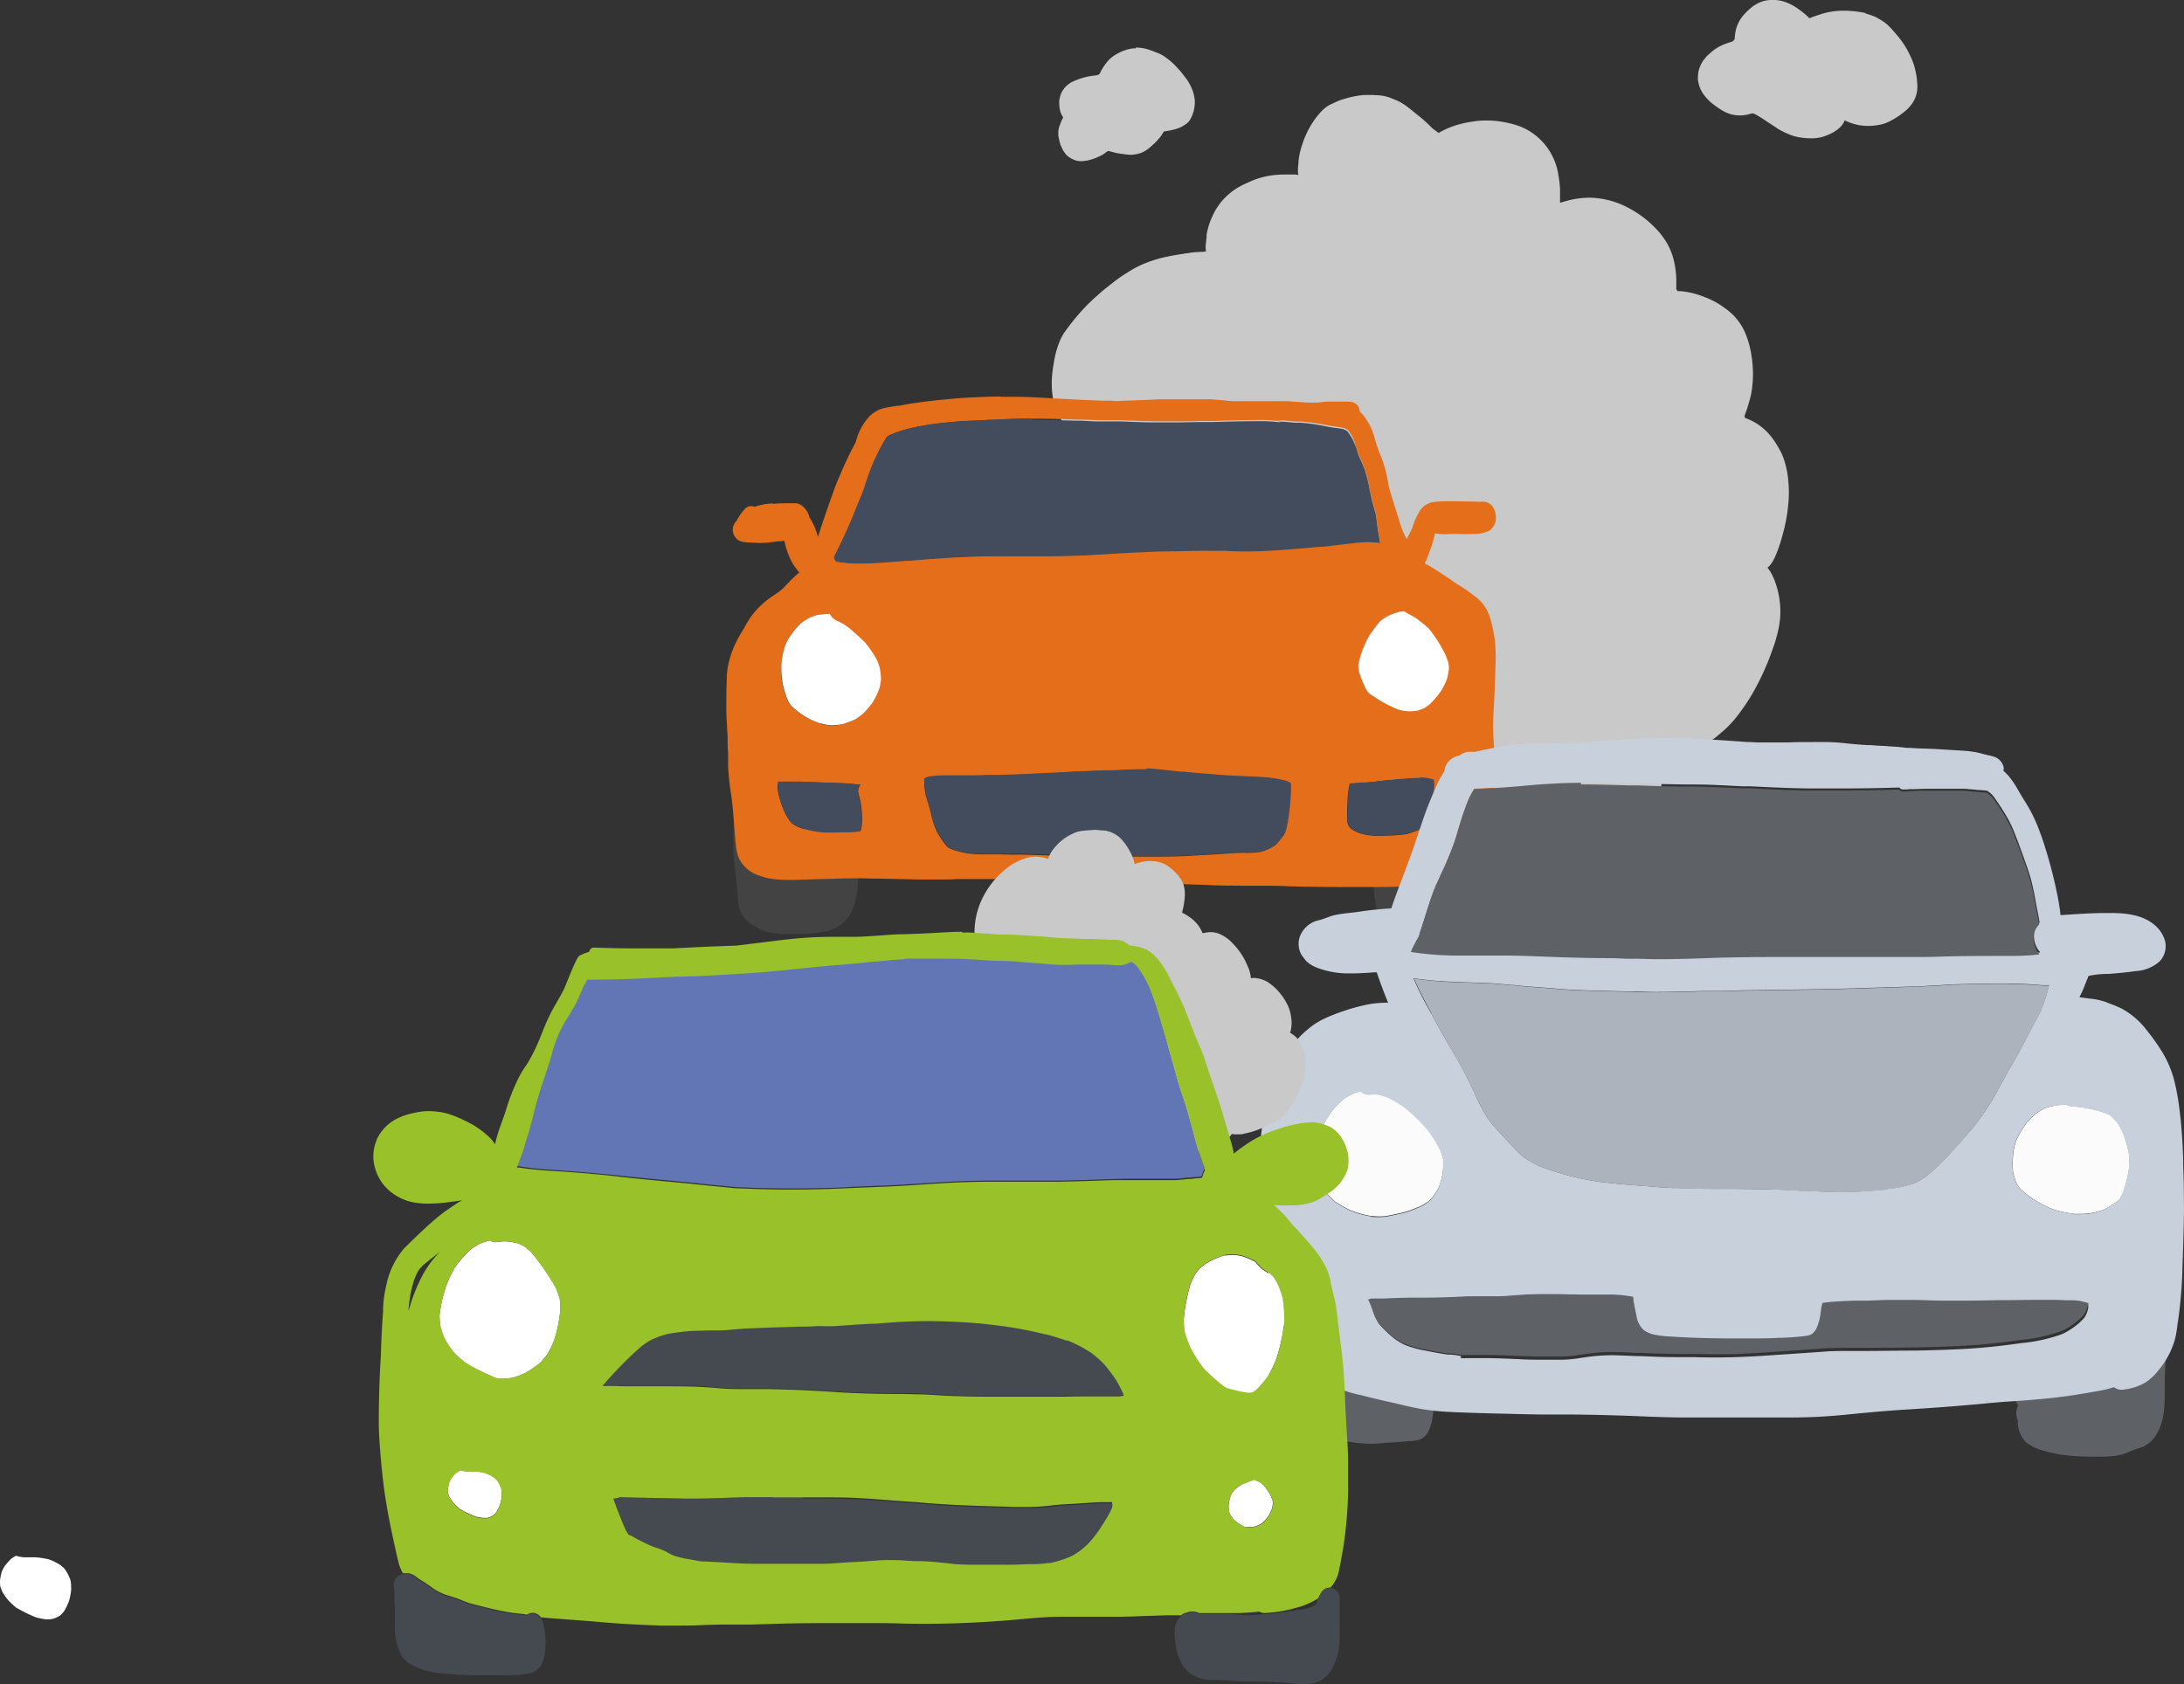 <svg xmlns="http://www.w3.org/2000/svg" viewBox="0 0 354.25 273.25"><rect x="0" y="0" width="354.25" height="273.25" fill="#333333" stroke="none"/><defs><style>.cls-1{fill:#fff}.cls-2{fill:#c9c9c9}.cls-3{fill:#434343}.cls-4{fill:#e56e1b}.cls-5{fill:#424c5c}.cls-6{fill:#5e6166}.cls-7{fill:#acb3bc}.cls-8{fill:#fbfbfb}.cls-9{fill:#c8d1db}.cls-10{fill:#6275b4}.cls-11{fill:#454a50}.cls-12{fill:#98c12a}</style></defs><title>Asset 5</title><g id="Layer_2" data-name="Layer 2"><g id="Layer_1-2" data-name="Layer 1"><path class="cls-1" d="M1.69 253a12.12 12.12 0 0 0-.94 1.08 6.67 6.67 0 0 0-.47.92 10.58 10.58 0 0 0-.28 1.39c0 .35 0 .68.05 1l.31.81a9.42 9.42 0 0 0 1.06 1.5 16.29 16.29 0 0 0 1.23 1.13l.4.21a22.72 22.72 0 0 0 2.77 1.34 11.48 11.48 0 0 0 1.63.33c.36 0 .71 0 1-.06a3.71 3.71 0 0 0 1-.39 2.59 2.59 0 0 0 .39-.25 6.48 6.48 0 0 0 .6-.68 12.18 12.18 0 0 0 .77-1.64 10.2 10.2 0 0 0 .33-1.75c0-.47 0-.93-.07-1.37s-.28-.8-.44-1.17a7 7 0 0 0-.56-.89 6.48 6.48 0 0 0-.74-.66A11.21 11.21 0 0 0 8 253a14.05 14.05 0 0 0-2.27-.36H3.9a5.08 5.08 0 0 1-1.3-.25 6.85 6.85 0 0 0-.94.61z"/><path class="cls-2" d="M222.94 15.41h-1.5c-.37 0-.74.06-1.1.11s-1 .17-1.5.3l-.92.26a8.28 8.28 0 0 0-1.19.44l-1 .47a4.65 4.65 0 0 0-1 .7 6.82 6.82 0 0 0-.75.77 13.23 13.23 0 0 0-1.19 1.61 14.46 14.46 0 0 0-1.5 3.18 13.1 13.1 0 0 0-.66 2.8c0 .43-.08.86-.1 1.29V28l.07.38-.52-.07h-2a17.75 17.75 0 0 0-1.92.16 12.64 12.64 0 0 0-3.53 1.05 18.47 18.47 0 0 0-2 1 11 11 0 0 0-1.86 1.48 8.29 8.29 0 0 0-1.14 1.37 8.64 8.64 0 0 0-1 1.77 11.18 11.18 0 0 0-.92 3v.39l-.06.39c0 .28-.06.54-.08.81s0 .47 0 .7l.05.34a3.33 3.33 0 0 1-.78.09l-1.06.06-.81.09-.31.07c-.24 0-.49.05-.73.1-.87.13-1.72.27-2.58.45a20.34 20.34 0 0 0-4.29 1.37 18.14 18.14 0 0 0-2.28 1.27 21.93 21.93 0 0 0-2 1.38l-.83.65-.82.65c-.42.34-.83.71-1.24 1.08-.57.49-.9.82-1.24 1.15l-.29.28a34.42 34.42 0 0 0-2.49 2.84c-.43.53-.83 1.09-1.24 1.65a9.34 9.34 0 0 0-.94 1.93 15 15 0 0 0-.65 2.36c-.05.22-.09.46-.12.69l-.06.36c-.07.39-.11.77-.16 1.18a14.8 14.8 0 0 0 .2 4.72 7 7 0 0 0 .56 1.71c.1.21.2.43.32.63a9 9 0 0 0 .65 1 5.49 5.49 0 0 0 1.27 1.19 2.85 2.85 0 0 0 .54.32l-.12.43-.14.48-.14.52-.11.4a18.61 18.61 0 0 0-.56 3.38 9.8 9.8 0 0 0 .09 1.88 13.76 13.76 0 0 0 .36 1.79 16.5 16.5 0 0 0 .57 1.72c.34.87.67 1.55 1 2.24a19.17 19.17 0 0 0 2.09 3.26 20.23 20.23 0 0 0 1.43 1.64 14.12 14.12 0 0 0 1.61 1.38 12 12 0 0 0 3.6 1.8 12.21 12.21 0 0 0 1.79.41 9.83 9.83 0 0 0 1.08.09h.41l.24.19.09.21a3.63 3.63 0 0 1 .28.79 9.46 9.46 0 0 1 .22 1l.06.32c.05.29.09.6.14.9.08.63.18 1.15.27 1.68a20.89 20.89 0 0 0 1.36 4.89 20.36 20.36 0 0 0 1.3 2.44 22.25 22.25 0 0 0 1.36 1.87 15.05 15.05 0 0 0 1.67 1.81 19.12 19.12 0 0 0 2.36 1.8 21.83 21.83 0 0 0 4.58 2.19 20.91 20.91 0 0 0 5.07 1.09c.62 0 1.25.07 1.87.07h1.57a5.09 5.09 0 0 0 .56 0h.35a9.31 9.31 0 0 0 1.28-.24l.06.32.26.83a14.55 14.55 0 0 0 .76 1.82 14.74 14.74 0 0 0 2.85 3.86 15 15 0 0 0 1.71 1.48c.69.53 1.39 1 2.13 1.46a26.77 26.77 0 0 0 4.66 2.13c.34.12.69.24 1 .34l-.07.39a5.83 5.83 0 0 0 0 1.28 7.44 7.44 0 0 0 .18 1.15 5 5 0 0 0 .44 1.2 9.53 9.53 0 0 0 .73 1.33 20.9 20.9 0 0 0 2.15 2.72l.32.36c.34.39.7.77 1.06 1.15l.43.46.75.81.79.85c.51.55 1.06 1.08 1.6 1.6.28.26.56.5.85.74s.64.54 1 .79.62.45.94.65.61.37.92.55.58.34.89.5.81.4 1.23.6c.68.31 1.37.57 2.07.83s1.17.37 1.76.53l.56.15.62.13.47.09h.62l.53.07 1.11.11h1.08c1.71 0 3.28-.09 4.85-.24 1-.1 2-.22 3-.4.48-.08.95-.19 1.43-.29a13 13 0 0 0 2.58-.89l.38-.17.39-.17a9.51 9.51 0 0 0 1.74-1 17.81 17.81 0 0 0 1.44-1.16 8 8 0 0 0 1.19-1.3c.5-.66.85-1.12 1.16-1.61a12.46 12.46 0 0 0 1-1.85l.18-.41a23.56 23.56 0 0 0 1-2.78 18.44 18.44 0 0 0 .69-2.95c.08-.53.16-1 .2-1.56 0-.32.06-.62.08-.93v-.45c0-.44.06-.9.08-1.35v-.89c0-.36.07-.71.12-1.07a.41.41 0 0 1 .33-.17 1.46 1.46 0 0 1 .22 0 7.38 7.38 0 0 0 1.26.11 6.92 6.92 0 0 0 1-.11c.56-.11 1-.2 1.41-.32a11.71 11.71 0 0 0 2.15-.85 14.31 14.31 0 0 0 1.37-.79 9.65 9.65 0 0 0 1.21-.92c.62-.51 1.1-.93 1.56-1.39a18.73 18.73 0 0 0 2-2.38 31.29 31.29 0 0 0 2.08-3.18 42.43 42.43 0 0 0 3.15-7 23.13 23.13 0 0 0 1-3.56 15 15 0 0 0 .22-1.77 13 13 0 0 0-.06-2.16 14.22 14.22 0 0 0-.76-3.37 11.53 11.53 0 0 0-.62-1.39 6.09 6.09 0 0 0-.63-.93 2.57 2.57 0 0 0 .54-.57l.2-.28a7.81 7.81 0 0 0 .43-.79 17.9 17.9 0 0 0 .71-1.81l.11-.32c.12-.35.22-.7.32-1.06l.14-.5a26.42 26.42 0 0 0 .88-4.55 19.86 19.86 0 0 0 0-4.68 14.23 14.23 0 0 0-1-3.9 18.82 18.82 0 0 0-.92-1.64 10.89 10.89 0 0 0-1.34-1.78 9.08 9.08 0 0 0-1.81-1.5 10.32 10.32 0 0 0-1.89-.92.57.57 0 0 1 0-.58l.1-.3.23-.66c.2-.62.38-1.24.55-1.87a15 15 0 0 0 .26-1.49 18.5 18.5 0 0 0 .14-2.14 20 20 0 0 0-.53-4.53 14.75 14.75 0 0 0-.71-2.16 8.87 8.87 0 0 0-.81-1.52 10.15 10.15 0 0 0-1-1.27 6.25 6.25 0 0 0-.65-.61 6.94 6.94 0 0 0-.86-.68 12.75 12.75 0 0 0-3.12-1.73 14.44 14.44 0 0 0-2.37-.76 12.09 12.09 0 0 0-1.79-.27h-.35a.63.63 0 0 1-.25-.65v-1.32a15.48 15.48 0 0 0-.26-2.37 11 11 0 0 0-1.29-3.51 13.16 13.16 0 0 0-1.2-1.68 17.24 17.24 0 0 0-5.06-4 14.11 14.11 0 0 0-4.32-1.46 14.28 14.28 0 0 0-1.86-.17h-.05a16.24 16.24 0 0 0-2.28.19 16.78 16.78 0 0 0-1.89.45l-.65.19v-1.86c0-.33 0-.67-.05-1a18.06 18.06 0 0 0-.42-2.67 10.46 10.46 0 0 0-.88-2.27 10.11 10.11 0 0 0-1.5-2.1 10 10 0 0 0-1.72-1.48 9.58 9.58 0 0 0-2.56-1.23 15.89 15.89 0 0 0-2.49-.57 14.24 14.24 0 0 0-2.26-.17h-.53a15.33 15.33 0 0 0-2 .21 16.24 16.24 0 0 0-3.19.81 13.13 13.13 0 0 0-2.09 1l-1-.74a25.26 25.26 0 0 0-2.63-2.35l-.68-.55-.53-.43a11 11 0 0 0-1.2-.82 5.38 5.38 0 0 0-1-.48l-.75-.31a6.14 6.14 0 0 0-.89-.27 6.61 6.61 0 0 0-1.77-.17zm-38.72-7.56h-.42a6.68 6.68 0 0 0-2.15.64 8.56 8.56 0 0 0-1.06.61 5.18 5.18 0 0 0-1.06 1 9 9 0 0 0-1.18 1.91 1.57 1.57 0 0 1-.67.23 11.11 11.11 0 0 0-4 1.16c-.19.14-.39.27-.57.42l-.37.35-.39.54a4.27 4.27 0 0 0-.29.61 4.7 4.7 0 0 0-.24 1 4.07 4.07 0 0 0 0 .7 5.1 5.1 0 0 0 .21 1.21 5.12 5.12 0 0 0 .25.53 1.53 1.53 0 0 0 .18.29 7.12 7.12 0 0 0-.43.92c-.09.23-.18.47-.25.71a3.18 3.18 0 0 0-.12 1c0 .21 0 .41.06.6a10 10 0 0 0 .29 1.2l.14.32.27.58.48.69a3.86 3.86 0 0 0 1.18.8 2.83 2.83 0 0 0 1 .27 1.75 1.75 0 0 0 .4 0 3.29 3.29 0 0 0 .54-.05 4.94 4.94 0 0 0 1-.22 7.28 7.28 0 0 0 1-.37c.28-.12.57-.26.85-.41l.38-.26a4.46 4.46 0 0 1 .5-.35l.73.19.52.13a5.24 5.24 0 0 0 .67.12 16.15 16.15 0 0 0 1.61.19 4.85 4.85 0 0 0 1-.09 4 4 0 0 0 1-.3 4.62 4.62 0 0 0 .84-.49 7.45 7.45 0 0 0 .69-.57 9.87 9.87 0 0 0 .84-.81c.2-.22.4-.45.59-.69s.26-.38.38-.58l.17-.25.55-.09a8.59 8.59 0 0 0 1.12-.24 5.27 5.27 0 0 0 2-.94 2.49 2.49 0 0 0 .51-.54 4.82 4.82 0 0 0 .44-.88 5.59 5.59 0 0 0 .37-2.56l-.08-.46a4.93 4.93 0 0 0-.26-.93 6.7 6.7 0 0 0-.45-1 6.24 6.24 0 0 0-.77-1.17l-.25-.33a10.22 10.22 0 0 0-.72-.88c-.28-.31-.55-.61-.85-.9a11.74 11.74 0 0 0-1.74-1.38 5.33 5.33 0 0 0-1.08-.51c-.42-.17-.83-.33-1.26-.47a6.48 6.48 0 0 0-2.13-.33zm118.44-5.71A5.73 5.73 0 0 0 302 2a17.17 17.17 0 0 0-3.42-.26 14 14 0 0 0-2.15.26 12 12 0 0 0-1.3.38c-.4.12-.8.26-1.19.41a3.38 3.38 0 0 0-.44.18 11.18 11.18 0 0 0-1.58-1.34 8.33 8.33 0 0 0-2-1.17 7.1 7.1 0 0 0-1-.32 6.25 6.25 0 0 0-1.78-.14 5.29 5.29 0 0 0-1.19.2 5.42 5.42 0 0 0-1.14.52 3.78 3.78 0 0 0-.83.59 9.42 9.42 0 0 0-1.38 1.39 5.83 5.83 0 0 0-1 2 7.63 7.63 0 0 0-.23 1.65l-.32.37c-.49.15-.83.26-1.17.39a7.26 7.26 0 0 0-2.31 1.35l-.37.33a4 4 0 0 0-.66.7 4.37 4.37 0 0 0-.82 1.39 3.55 3.55 0 0 0-.28 1.17 3.91 3.91 0 0 0 .06 1.41 5 5 0 0 0 .78 1.79c.13.18.26.35.41.52a7 7 0 0 0 .59.63c.21.2.44.38.67.56a14.35 14.35 0 0 0 1.47 1 5.5 5.5 0 0 0 1.5.61 4.34 4.34 0 0 0 .79.13 5.58 5.58 0 0 0 1.08 0l.6-.09.39-.11.4-.11.38.07c.31.17.61.34.92.53s.31.19.46.29l.26.17.55.37.56.36c.34.24.7.45 1 .67a13 13 0 0 0 2.73 1.25l.25.06a6.9 6.9 0 0 0 .8.15 11.17 11.17 0 0 0 1.65.13 6.52 6.52 0 0 0 2.79-.57 5.33 5.33 0 0 0 .76-.37 5.19 5.19 0 0 0 1.32-1 3.78 3.78 0 0 0 .44-.61l.17-.36.5.23a8.37 8.37 0 0 0 1.31.43l.53.12a9.83 9.83 0 0 0 1.52.12 10.06 10.06 0 0 0 2-.23 6.33 6.33 0 0 0 1.6-.61 12 12 0 0 0 2-1.3 6.32 6.32 0 0 0 1.4-1.39 4.37 4.37 0 0 0 .4-.65 4.1 4.1 0 0 0 .27-.64 4.4 4.4 0 0 0 .25-1.54 7.94 7.94 0 0 0-.07-1.06c0-.37-.09-.74-.15-1.09a12.27 12.27 0 0 0-.39-1.56 12.16 12.16 0 0 0-.46-1.13 14.26 14.26 0 0 0-1.09-2 14.45 14.45 0 0 0-1.31-1.72l-.32-.37a14.68 14.68 0 0 0-1-1.07 8.07 8.07 0 0 0-1.42-1 5.36 5.36 0 0 0-1.23-.57 7.21 7.21 0 0 0-1-.31z"/><path class="cls-3" d="M120.37 130.62a1.49 1.49 0 0 0-1.31 1.59c-.07 1.81-.12 3.62-.08 5.43 0 1.49.19 3 .36 4.47.07.65.13 1.29.2 1.93s.08 1.39.15 2.09a8.52 8.52 0 0 0 .27 1.39 4 4 0 0 0 .51 1 4.24 4.24 0 0 0 .79.94 8.14 8.14 0 0 0 4 1.88 10.68 10.68 0 0 0 2.19.19h2.77a24.48 24.48 0 0 0 4.2-.52 5.54 5.54 0 0 0 1.77-.88 6.49 6.49 0 0 0 1.13-1 6.66 6.66 0 0 0 1.32-2.61 16.07 16.07 0 0 0 .55-5c0-.86-.11-1.72-.19-2.59-.17-1.56-.32-3.41-2-4.08a3.11 3.11 0 0 0-2.34-.11 2.93 2.93 0 0 0-1.67 1.55 10.35 10.35 0 0 1-.58 1.32 12.52 12.52 0 0 1-.9 1 1.56 1.56 0 0 0-.2.16 24 24 0 0 0-2.68-.06l-2.56.12a10.06 10.06 0 0 0-4.07.73v-.31c-.1-2.44 0-4.88.06-7.32a1.47 1.47 0 0 0-1.49-1.32zm17.84 8.38c-.1.16-.21.31-.3.47l.31-.47zm101.07-9.86a3.31 3.31 0 0 0-2.12 2.93 8 8 0 0 0 .08 1.29v.2a13.81 13.81 0 0 1-.32 2.65 20 20 0 0 0-.58 2.05 12.37 12.37 0 0 0-.17 2.43v1.25c-.52 0-1 .07-1.56.07a4.2 4.2 0 0 0-1.53-.26 9.48 9.48 0 0 0-1.41.13l-1.23-.11a7.51 7.51 0 0 0-3.37 0v-.61a2.16 2.16 0 0 0-4.29.42 25.78 25.78 0 0 0 .54 6.08 4.05 4.05 0 0 0 1.09 1.76 4.49 4.49 0 0 0 1.63.94 6.33 6.33 0 0 0 1.6.44 27.27 27.27 0 0 0 6.19-.12c.9-.09 1.82-.17 2.71-.33.65-.12 1.29-.28 1.93-.44l.93-.18a6.25 6.25 0 0 0 1-.27 4.14 4.14 0 0 0 2-2.18 20.9 20.9 0 0 0 1.66-6 30.43 30.43 0 0 0-.14-6.18c-.12-1.8.24-4.17-1.4-5.43a3.46 3.46 0 0 0-2.12-.76 3.09 3.09 0 0 0-1.1.2z"/><path class="cls-4" d="M162.3 64.33c-1.38 0-2.76.06-4.14.12-1.57.07-3.12.17-4.68.34l-.92.08c-1.28.14-2.55.27-3.84.47-.77.11-1.53.22-2.3.37l-.41.08a18.48 18.48 0 0 0-2.33.36 5 5 0 0 0-2.68 1.41 9.44 9.44 0 0 0-2 3.49c-.08.24-.15.48-.21.73-.5.9-1 1.84-1.4 2.77l-.2.41c-.32.66-.6 1.34-.89 2l-.14.34c-.35.79-.67 1.57-.95 2.38-1.47 4.08-2.52 7.24-3.37 10.21a1.32 1.32 0 0 0 0 .49 3.12 3.12 0 0 0 0 .81l-.67.5c-.51.39-1 .77-1.52 1.19a17.38 17.38 0 0 0-1.55 1.43l-.34.36c-.3.31-.6.62-.91.92s-.85.64-1.28.95a13.46 13.46 0 0 0-4.89 5.39c-.35.56-.69 1.12-1 1.7a18 18 0 0 0-.91 2 17.57 17.57 0 0 0-.66 2.25 12.34 12.34 0 0 0-.23 2.36c-.06 1.58-.07 3.16-.07 4.75 0 .92.06 1.84.12 2.77 0 .58.07 1.18.09 1.76 0 .86 0 1.7.08 2.55v1.91c0 .8.09 1.61.16 2.41s.18 1.51.29 2.26c.27 1.78.4 3.49.53 5.21.08 1.06.16 2.12.27 3.16a9.79 9.79 0 0 0 .32 1.73 4.29 4.29 0 0 0 .86 1.52 5.2 5.2 0 0 0 2.08 1.57 11.15 11.15 0 0 0 2.18.67 17.84 17.84 0 0 0 3 .24h1.29l2.15-.08 2.13-.07c1.55 0 3-.1 4.55-.11h.73c.93 0 1.85 0 2.78.05h1l3.35.07 3.33.07h3.58c.86 0 1.71 0 2.57-.07h7.58l2.3-.08c1 0 2-.07 3.07-.07h1.29c.77 0 1.56.08 2.36.1h4.21l1.76.11 2.07.13c1.69.1 3.37.18 5 .26l1.9.12 3.15.18c1.28.06 2.56.1 3.83.14l1.53.05c2 .11 4.25.13 6.45.14h2.1c1.59 0 3.16 0 4.74.07 3 .12 6 .13 9.08.14h4.88c1.48 0 2.95 0 4.42-.06s3-.1 4.42-.25l2.21-.23.88-.09 1.28-.12a6.25 6.25 0 0 0 3.84-1.58 6.62 6.62 0 0 0 1.34-2 14.87 14.87 0 0 0 .51-1.51l.09-.34a18.48 18.48 0 0 0 .66-2.76c.07-.4.12-.81.15-1.22a3.22 3.22 0 0 0-.18-1.59 2.37 2.37 0 0 0-.17-.15l.05-.35v-.39c.09-.72.12-1.46.16-2.19v-.46c.06-1.08.11-2.16.12-3.25v-2.96c0-.94 0-1.88-.1-2.81-.06-1.16-.05-2.31 0-3.47v.06l.11-2.09c.06-1.19.11-2.36.15-3.57l.05-1.59c.06-1.38.11-2.76 0-4.13a14.27 14.27 0 0 0-.34-2.49c-.1-.55-.24-1.13-.38-1.67a10.11 10.11 0 0 0-.62-1.61 6.07 6.07 0 0 0-1.59-2c-.26-.22-.52-.41-.8-.61l-.31-.23a19.83 19.83 0 0 0-2-1.33l-.65-.44c-.43-.31-.85-.61-1.28-.88l-.62-.4c-.61-.41-1.21-.8-1.83-1.17s-1.22-.64-1.82-.94l-.68-.33-.43-.18a2.12 2.12 0 0 0-.08-1.43c-.15-.28-.32-.54-.47-.81l-.32-.53-.34-.66-.21-.42a13.85 13.85 0 0 1-.87-2.4l-.52-1.66c-.35-1.08-.69-2.17-1-3.29l-.12-.38a27.63 27.63 0 0 0-.54-2.71 20.52 20.52 0 0 0-.95-2.73c-.32-.84-.5-1.39-.67-2-.09-.33-.2-.66-.3-1a9.75 9.75 0 0 0-1.81-3.3l-.46-.48a1.48 1.48 0 0 0-.86-1.36 3 3 0 0 0-1.25-.21h-2.79c-.4 0-.82 0-1.24.1l-.61.06h-1.87l-1.3-.11c-.59 0-1.2-.09-1.81-.11s-1.41 0-2.13 0h-6.36c-.75 0-1.32-.1-1.9-.15s-1.4-.13-2.1-.16h-8.22l-2.43.11-2.36.09c-.74 0-1.48.06-2.22.09L180 65h-1.2l-2.38-.09c-3-.15-6-.3-8.93-.47-1.18-.06-2.33-.06-3.5-.06h-1.69zm-26.64 26.75a.88.88 0 0 1-.18-.3l-.16-.32.11-.34.25-.47c.38-.76.76-1.54 1.12-2.31.7-1.52 1.34-3 2-4.61.18-.46.37-.92.56-1.39s.45-1.07.67-1.62.35-1 .57-1.7l.13-.39c.11-.32.21-.65.34-1a34.2 34.2 0 0 1 2.69-5.59 1.78 1.78 0 0 1 .22-.26l.31-.19a22.38 22.38 0 0 1 3.57-1.17c1.1-.23 2.2-.45 3.29-.6.73-.1 1.47-.18 2.19-.25l.55-.06.74-.07c1.14-.11 2.27-.17 3.42-.21.75 0 1.49-.07 2.22-.12h1.09c1.83-.1 3.7-.19 5.56-.19h.85c2.3 0 4.55.07 6.76.14h.94l2.89.12h3.47c1.91.07 3.82.12 5.73.17h3.3c1.2 0 2.41 0 3.62-.06h2.18c2.48-.07 4.95-.15 7.43-.15a29.38 29.38 0 0 1 3 .12h.54l-.21-.07c.91 0 1.8.11 2.7.19h.81a26.79 26.79 0 0 1 2.68.3l.79.14.38.07 1.11.21.49.07.45.07a8 8 0 0 1 1.25.22 1.22 1.22 0 0 1 .28.14 2.93 2.93 0 0 1 .34.24c.28.39.53.78.77 1.19a14.71 14.71 0 0 1 .53 1.67l.22.59c.12.32.24.63.37.93l.25.55c.16.35.31.69.43 1 .19.56.36 1.13.52 1.71l.23 1.09c.12.63.25 1.28.41 1.92s.3 1.25.47 1.87l.2.64c.11.53.17 1 .23 1.54l.09.76c.08.61.18 1.2.3 1.81l.09.63V88a19.93 19.93 0 0 0-2.07-.12 18 18 0 0 0-2.2.15l-1.62.19-2.37.29c-.47 0-1 .08-1.45.12l-.71.06-1.72.14c-1.47.13-3 .26-4.44.36s-3.09.14-4.64.19h-1.09c-1.13 0-2.26 0-3.4-.08s-2.13 0-3.2 0c-2 0-4 0-6.23.1-2.64.08-5.28.22-7.92.37s-6.55.35-10.18.4h-9.74c-2.77 0-5.87.17-9.46.43-1.33.09-2.67.2-4 .32h-.51c-2.33.2-5 .44-7.58.44h-.7a22.34 22.34 0 0 1-3-.33zm91.25 24.08a19.74 19.74 0 0 1-4-2.1 6.35 6.35 0 0 1-1-.71 7.84 7.84 0 0 1-.48-.76 22.09 22.09 0 0 1-1-2.51 7 7 0 0 1-.13-1.12 11.33 11.33 0 0 1 .39-1.68 15.68 15.68 0 0 1 1.43-3.23c.15-.25.33-.49.65-.93l.33-.43a8.87 8.87 0 0 1 .83-1A11.74 11.74 0 0 1 225 100a9.8 9.8 0 0 1 2-.76c.23 0 .45-.07.67-.08l.26.17.33.19 1.26.69c.81.63 1.47 1.13 2.07 1.7a21.92 21.92 0 0 1 2.25 3.39 11.58 11.58 0 0 1 .93 2.14 5.92 5.92 0 0 1 .09 1 13 13 0 0 1-.37 1.75 12.86 12.86 0 0 1-.81 1.67 16.1 16.1 0 0 1-1.89 2.28 8.3 8.3 0 0 1-.87.63c-.36.16-.72.3-1.09.44a10 10 0 0 1-1.45.12 8.37 8.37 0 0 1-1.53-.24zm-93.81 2.19a10.83 10.83 0 0 1-1.7-.66c-.43-.22-.86-.46-1.27-.72a12.62 12.62 0 0 1-1.7-1.35 6.19 6.19 0 0 1-.62-.87 16.55 16.55 0 0 1-.81-2.41 13.6 13.6 0 0 1-.25-1.58v-1.8a8 8 0 0 1 .15-1.4 16 16 0 0 1 .44-1.75 8.2 8.2 0 0 1 .55-1.16 13.83 13.83 0 0 1 2-2.51 11.8 11.8 0 0 1 1.32-.85 9 9 0 0 1 1.3-.5 12.61 12.61 0 0 1 2-.22v.05a2.69 2.69 0 0 0 1.06 1.08 10.86 10.86 0 0 1 1.36.69 12.44 12.44 0 0 1 1.5 1.19l.74.66c.36.31.72.62 1.05 1a17.27 17.27 0 0 1 1.89 2.75 9.45 9.45 0 0 1 .52 1.44 11.94 11.94 0 0 1 .21 1.81 8.72 8.72 0 0 1-.31 1.6 16.66 16.66 0 0 1-1.05 2.17 17 17 0 0 1-1.57 1.83 11.14 11.14 0 0 1-1.24.89 13 13 0 0 1-2.13.8 9.47 9.47 0 0 1-1.84.17 7.53 7.53 0 0 1-1.63-.31zm52.9 7.36c1.67.15 3.52.35 5.35.55h.43c2 .2 4.05.36 6.09.51 1.34.11 2.7.17 4 .21l2.36.12a19.34 19.34 0 0 1 4.21.65 4.75 4.75 0 0 1 .78.36v1.47c-.08 1.44-.2 2.85-.41 4.28a15.67 15.67 0 0 1-.49 2.18l-.2.45-.27.35-.39.51-.68.77c-.19.13-.37.25-.65.42a10.53 10.53 0 0 1-1.62.65 12.4 12.4 0 0 1-2.47.17h-.87c-.81 0-1.63.08-2.45.14l-1.53.1-2.17.12-2.18.12c-1.7.1-3.4.12-5.12.12h-6.93c-1.44 0-2.88 0-4.25-.06h-4.08c-2.14-.13-4.28-.19-6.43-.25h-1.72c-.83 0-1.67-.05-2.51-.05h-2.75a20.74 20.74 0 0 1-2.21-.17 17.18 17.18 0 0 1-2-.49 8.64 8.64 0 0 1-1-.42c-.12-.1-.24-.19-.35-.3a15.67 15.67 0 0 1-1.53-2.31 12.91 12.91 0 0 1-.94-2.88c-.14-.63-.33-1.25-.52-1.87l-.25-.82-.11-.36a13.44 13.44 0 0 1-.23-2.6 2 2 0 0 1 1.11-.38l.64-.06c.67-.06 1.31-.07 2-.09h4.14c.82 0 1.64 0 2.45-.06h1.62c1.5 0 3-.1 4.5-.17l1.83-.08c.93 0 1.85-.07 2.76-.12l1.58-.1c1.08-.06 2.15-.12 3.22-.15l3.1-.13h1.26c1.63-.07 3.26-.13 4.91-.18h.87s0-.08.05-.08zm36.55 10.82c-.21 0-.46 0-.72-.05a9.91 9.91 0 0 1-1.25-.3 6.56 6.56 0 0 1-1.13-.52 2.85 2.85 0 0 1-.5-.38l-.2-.29-.18-.44a11 11 0 0 1-.08-1.53c0-.81.08-1.63.09-2.42a14.57 14.57 0 0 1 .33-2.35v-.07a.64.64 0 0 1 0-.07c.32 0 .67 0 1-.06l1-.09h.5c1-.06 2.09-.19 3.12-.33s2.17-.27 3.32-.33c.82-.06 1.63-.11 2.44-.11a8 8 0 0 1 2.19.36 6.09 6.09 0 0 1 .07 1.19 14.23 14.23 0 0 1-.46 2.42 24.67 24.67 0 0 1-1.69 4.21l-.24.24a15.34 15.34 0 0 1-2.07.73 35.32 35.32 0 0 1-4.32.25h-1.27zm-92.1-1a10.52 10.52 0 0 1-1.55-.64 5.59 5.59 0 0 1-.6-.46 8.61 8.61 0 0 1-.81-1.22c-.24-.49-.46-1-.65-1.48s-.35-1.09-.56-1.82a8.61 8.61 0 0 1-.16-1.37 5.27 5.27 0 0 1 .12-.73H130c2.15.1 4.31.18 6.67.26a24.07 24.07 0 0 1 2.48.22h.46a1.54 1.54 0 0 0-.39 1.27l.22.95.12.43a16.82 16.82 0 0 1 .27 3.39 5.67 5.67 0 0 1-.22 1.43 11.52 11.52 0 0 1-2.23.17h-3.52a15.35 15.35 0 0 1-3.33-.58z"/><path class="cls-4" d="M232.82 81.42a3.36 3.36 0 0 0-1.79.65 4.86 4.86 0 0 0-.6.6 11.66 11.66 0 0 0-1.34 2.91c-.37.89-.87 1.73-1.27 2.61s-.82 1.91-1.3 2.81a2.17 2.17 0 0 0 3.92 1.85 33.63 33.63 0 0 0 1.81-4.4c.2-.63.36-1.29.53-1.93a9.89 9.89 0 0 0 2.61.1c1.21 0 2.44.06 3.65 0a5.19 5.19 0 0 0 2.53-.53 2.48 2.48 0 0 0 1.06-2.21 3.16 3.16 0 0 0-.46-1.61 2 2 0 0 0-1.32-.86 5.06 5.06 0 0 0-.87 0c-1.41-.07-2.81-.06-4.22-.09h-1.06a16.79 16.79 0 0 0-1.88.09zm7.45 0zm-114.87.25a10.85 10.85 0 0 0-2 .26 10.11 10.11 0 0 0-1 .29 1.41 1.41 0 0 0-1.63.39 8.88 8.88 0 0 0-1.3 1.9 2 2 0 0 0-.59 1.1 2 2 0 0 0 1.63 2.3 7.8 7.8 0 0 0 1.36.11 13.83 13.83 0 0 0 2.73 0c.54-.06 1.09-.15 1.62-.2.35 0 .7-.06 1-.08l.09.37a13.24 13.24 0 0 0 .86 2.53 8.87 8.87 0 0 0 1.13 1.81A5.47 5.47 0 0 0 131 94a1.75 1.75 0 0 0 2.46-1.74 7 7 0 0 0-.3-1.26v-.3a9.77 9.77 0 0 0 0-1.21 13.21 13.21 0 0 0-.46-2.25 10.65 10.65 0 0 0-.69-2 7.8 7.8 0 0 0-.74-1.32c0-.1 0-.19-.07-.29a3.09 3.09 0 0 0-.76-1.26 1.29 1.29 0 0 0-.37-.33 2 2 0 0 0-.92-.4h-1.18c-.86 0-1.71 0-2.58.11z"/><path class="cls-5" d="M166.87 67.89c-1.86 0-3.73.1-5.56.19l-1.09.06c-.73 0-1.47.1-2.22.12-1.15 0-2.28.09-3.43.2l-.73.07-.55.06c-.73.07-1.46.16-2.19.25-1.1.16-2.19.37-3.29.61a20.43 20.43 0 0 0-3.57 1.16l-.32.19a2.78 2.78 0 0 0-.21.27 31.59 31.59 0 0 0-2.71 5.59 13 13 0 0 0-.35 1l-.13.38c-.21.68-.38 1.19-.57 1.71s-.44 1.08-.66 1.61-.38.93-.56 1.4c-.62 1.55-1.26 3.08-2 4.6-.35.77-.73 1.54-1.11 2.31l-.25.47-.11.34.15.32a2.63 2.63 0 0 0 .18.3 24.51 24.51 0 0 0 3 .32h.7c2.6 0 5.25-.23 7.59-.43h.51c1.33-.12 2.66-.24 4-.32 3.59-.26 6.69-.4 9.46-.43h9.75c3.63 0 7.57-.26 10.17-.41s5.28-.28 7.92-.37c2.2 0 4.21-.09 6.23-.09h3.2c1.06 0 2.27.09 3.4.09h1.1c1.54 0 3.09-.09 4.64-.19s3-.22 4.44-.35l1.71-.15.71-.06c.49 0 1-.07 1.46-.12l2.36-.28 1.62-.19a17.86 17.86 0 0 1 2.2-.16 19.93 19.93 0 0 1 2.07.12l-.11-.8c-.11-.61-.22-1.21-.3-1.81l-.09-.76c-.06-.52-.12-1-.23-1.53l-.19-.65c-.17-.61-.34-1.23-.48-1.86s-.29-1.3-.41-1.94l-.23-1.07c-.16-.59-.32-1.16-.51-1.72-.12-.34-.28-.69-.43-1l-.25-.56c-.13-.29-.25-.6-.37-.92l-.23-.76a14.71 14.71 0 0 0-.62-1.47c-.24-.41-.49-.8-.77-1.19a2.8 2.8 0 0 0-.33-.24l-.29-.15a9.32 9.32 0 0 0-1.25-.21l-.45-.06-.49-.07-1.1-.22-.38-.07-.79-.14a27 27 0 0 0-2.69-.3h-.81c-.89-.08-1.79-.17-2.7-.19l.44.14a26 26 0 0 0-3.74-.2c-2.47 0-4.95.07-7.42.14h-2.19c-1.21 0-2.42.06-3.62.06h-3.3c-1.91 0-3.82-.09-5.73-.16h-3.46c-1 0-1.93-.07-2.89-.12h-.94c-2.22-.07-4.47-.1-6.76-.14zm-40.55 58.88h-.06a6.45 6.45 0 0 0-.11.73 8.36 8.36 0 0 0 .16 1.37 17.78 17.78 0 0 0 .55 1.82c.19.5.41 1 .65 1.48a8.61 8.61 0 0 0 .81 1.22 6.8 6.8 0 0 0 .6.46 11 11 0 0 0 1.55.64 14.77 14.77 0 0 0 3.33.58h1.68l1.41-.05h.44a12.34 12.34 0 0 0 2.23-.16 5.55 5.55 0 0 0 .21-1.42 16.86 16.86 0 0 0-.27-3.4l-.11-.42-.23-1a1.53 1.53 0 0 1 .39-1.28 22.6 22.6 0 0 0-2.91-.28c-2.37-.08-4.52-.17-6.68-.26h-3.64zm104.04-.6c-.81 0-1.62.06-2.44.12-1.15.06-2.23.18-3.32.32s-2.07.27-3.11.33h-.5l-1 .08a9.26 9.26 0 0 1-1 .06 15.1 15.1 0 0 0-.36 2.49c0 .79 0 1.61-.09 2.42a11.19 11.19 0 0 0 .08 1.54l.17.44.21.27a2.4 2.4 0 0 0 .49.39 7.23 7.23 0 0 0 1.14.53 10.16 10.16 0 0 0 1.24.29c.26 0 .52 0 .72.05h1.27a33.48 33.48 0 0 0 4.33-.25 12.53 12.53 0 0 0 2.06-.72l.24-.24a23.61 23.61 0 0 0 1.7-4.21 14.43 14.43 0 0 0 .45-2.41 6.14 6.14 0 0 0-.07-1.2 8.27 8.27 0 0 0-2.18-.36zM186 124.72s-.05 0-.05.07h-.88c-1.64 0-3.27.1-4.9.18h-1.26l-3.11.13c-1.07 0-2.14.1-3.21.16l-1.58.09c-.92 0-1.83.09-2.76.12l-1.84.09c-1.49.07-3 .11-4.49.16h-1.62c-.8 0-1.62.06-2.45.06h-4.14c-.66 0-1.31 0-2 .08l-.65.06a2 2 0 0 0-1.1.38 13.68 13.68 0 0 0 .23 2.61l.11.35.24.82c.19.62.38 1.24.52 1.86a13.35 13.35 0 0 0 .94 2.89 16.36 16.36 0 0 0 1.54 2.3c.11.11.23.21.35.31a9.14 9.14 0 0 0 1 .43 18.26 18.26 0 0 0 2 .48 20.71 20.71 0 0 0 2.22.16h7.03c2.16.06 4.3.12 6.44.25h1.81l2.27.05c1.37.05 2.81.06 4.25.06h7c1.71 0 3.41 0 5.12-.12l2.17-.12 2.18-.12 1.52-.09c.83-.06 1.65-.12 2.45-.14h.87a13.38 13.38 0 0 0 2.48-.16 10 10 0 0 0 1.62-.65c.29-.17.46-.29.66-.42l.67-.78.39-.51.26-.34.21-.45a15.83 15.83 0 0 0 .48-2.17c.21-1.43.33-2.85.41-4.29v-1.47a3.81 3.81 0 0 0-.77-.37 19.56 19.56 0 0 0-4.21-.63l-2.36-.12c-1.34-.05-2.7-.11-4-.21-2-.16-4.07-.31-6.09-.52h-.43c-1.84-.21-3.68-.41-5.35-.55z"/><path class="cls-1" d="M227.71 99.18l-.67.09a10.22 10.22 0 0 0-2 .75 9.76 9.76 0 0 0-1 .68 11.68 11.68 0 0 0-.84 1l-.32.42c-.32.44-.49.68-.65.92a15.54 15.54 0 0 0-1.43 3.24 10.44 10.44 0 0 0-.39 1.68 7 7 0 0 0 .13 1.12 20.35 20.35 0 0 0 1 2.51 6.78 6.78 0 0 0 .48.76 7.88 7.88 0 0 0 1 .72 20.51 20.51 0 0 0 4 2.09 7.46 7.46 0 0 0 1.53.23 9 9 0 0 0 1.46-.12c.36-.13.72-.26 1.08-.43a7.27 7.27 0 0 0 .86-.63 15.46 15.46 0 0 0 1.9-2.27 13.64 13.64 0 0 0 .81-1.68 10.45 10.45 0 0 0 .36-1.75 5.83 5.83 0 0 0-.09-1 11.4 11.4 0 0 0-.91-2.14 22.19 22.19 0 0 0-2.26-3.39c-.61-.57-1.26-1.07-2.07-1.7-.49-.26-.88-.48-1.25-.7l-.34-.19-.26-.16zm-93.22.4a12.83 12.83 0 0 0-2 .21 8.21 8.21 0 0 0-1.29.49 10.29 10.29 0 0 0-1.32.86 13.83 13.83 0 0 0-2 2.51 7.23 7.23 0 0 0-.55 1.16 14.26 14.26 0 0 0-.43 1.74 8.11 8.11 0 0 0-.16 1.41 17.94 17.94 0 0 0 .06 1.8 12.84 12.84 0 0 0 .25 1.57 15.05 15.05 0 0 0 .8 2.43 6.08 6.08 0 0 0 .62.86 13.28 13.28 0 0 0 1.7 1.35c.4.26.83.5 1.26.73a10.51 10.51 0 0 0 1.71.65 6.94 6.94 0 0 0 1.63.3 10.43 10.43 0 0 0 1.85-.16 14.18 14.18 0 0 0 2.12-.79 11.45 11.45 0 0 0 1.23-.9 15.34 15.34 0 0 0 1.58-1.84 13.88 13.88 0 0 0 1.05-2.16 7.83 7.83 0 0 0 .3-1.6 11 11 0 0 0-.2-1.82 7.87 7.87 0 0 0-.52-1.43 17.27 17.27 0 0 0-1.89-2.75c-.34-.34-.7-.65-1.05-1l-.74-.66a15.23 15.23 0 0 0-1.49-1.19 11 11 0 0 0-1.37-.69 2.62 2.62 0 0 1-1.06-1.08z"/><path class="cls-6" d="M210.08 214.54a2.29 2.29 0 0 0-1.57.74 2.41 2.41 0 0 0-.59 1.69c0 1.45-.13 2.91-.06 4.37.06 1.3.17 2.6.24 3.89 0 .6 0 1.2.05 1.8a5.81 5.81 0 0 0 .19 1.38 4.8 4.8 0 0 0 1.17 2 7 7 0 0 0 2.24 1.51c.34.15.69.28 1.05.4a16.76 16.76 0 0 0 2.42.7l.85.18a20.07 20.07 0 0 0 3.13.75 19.69 19.69 0 0 0 4.79.2c.25 0 .49-.06.72-.1 1.25 0 2.49-.15 3.74-.25a5.73 5.73 0 0 0 1.88-.29 2.74 2.74 0 0 0 1.52-1.66 7.52 7.52 0 0 0 .51-1.84c.12-.81.18-1.61.26-2.4.11-1.34.5-2.9-.63-3.94a2.25 2.25 0 0 0-2.71-.23 2.91 2.91 0 0 0-.87.95l-.77-.52c-.58-.36-1.18-.66-1.77-1-1.25-.64-2.56-1.09-3.84-1.61s-2.6-1.29-3.9-2l-1.77-.84-1-.41a13.22 13.22 0 0 0-1.87-.7 4.57 4.57 0 0 0-1-.12v-.52a2.29 2.29 0 0 0-2.31-2.16zm137.52 1.71a3.7 3.7 0 0 0-1.7.57l-.21.12c-1.85.2-3.76.13-5.62.19-1.62.05-3.23.14-4.84.31-2.54.28-5.17 1-6.84 3.06a12.37 12.37 0 0 0-1 1.4 9 9 0 0 0-.63 1.72 7 7 0 0 0-.21 2 4.23 4.23 0 0 0 .74 2.29 1.93 1.93 0 0 1 0 .24 2.73 2.73 0 0 0 0 2.27 4.76 4.76 0 0 0 1.42 3.64 8.25 8.25 0 0 0 3.1 1.37 19 19 0 0 0 2.11.49 31.66 31.66 0 0 0 4.95.39c2 0 4.27.15 6.14-.63a18.25 18.25 0 0 1 1.73-.68 4.79 4.79 0 0 0 2.39-1.41c1.89-2.17 2-5.11 2-7.84 0-1.23 0-2.45.06-3.68.05-.7.11-1.43.09-2.13a3.8 3.8 0 0 0-2-3.28 3.39 3.39 0 0 0-1.61-.39zm-3.19 3.84c0 .26.09.52.14.78-.05-.25-.1-.5-.14-.77zm.15.81v.1-.09zm-4.3 3.81l-.41.15c-1 .08-1.93.12-2.9.19l-1 .07c1.42-.2 2.86-.31 4.29-.41zm-.19.12z"/><path class="cls-7" d="M232.12 164.37c1.12 2.06 2.27 4.12 3.45 6.15a62.46 62.46 0 0 1 3.28 6.13c.47 1.07 1 2.12 1.5 3.14a16.5 16.5 0 0 0 1.45 2.3c.66.83 1.37 1.59 2.1 2.35l.45.48.33.36c.83.9 1.57 1.67 2.4 2.41a17.62 17.62 0 0 0 2.56 1.47 44.53 44.53 0 0 0 9.7 2.56q3 .36 5.93.58l1.86.14c1.5.13 3 .25 4.52.31 2.22.1 4.45.12 6.66.15h2.24c3.05 0 6.08 0 9.12.18l2.47.13h.67c1.82.09 3.64.18 5.47.2h.58c1.91 0 4.15-.12 6.86-.39l.34-.11a18.72 18.72 0 0 0 4.52-.93 12.77 12.77 0 0 0 2-1.22 35.45 35.45 0 0 0 3.76-3.66l.31-.33a57 57 0 0 0 3.87-4.44 37.48 37.48 0 0 0 2.89-4.33l.9-1.63.41-.75.39-.67c.32-.6.66-1.2 1-1.8 1-1.64 1.87-3.33 2.75-5l.6-1.14c.55-1 1.11-2.11 1.57-2.91l.08-.35a26.47 26.47 0 0 0 1.1-3.24l.08-.33.06-.3h-1.06c-1.47-.14-3.18-.22-5.88-.26h-1.58q-3.17 0-6.34.11c-.84 0-1.66.07-2.66.14l-1.05.05c-1.34.08-2.69.16-4 .19l-8.41.26c-4.61.15-9.23.21-13.85.27l-4.26.06-4.5.12h-2.38c-2.62.08-5.24.16-7.85.16-1.26 0-2.52 0-3.78-.07l-3.38-.09c-2.07-.05-4.13-.1-6.2-.2-1.06-.05-2.13-.14-3.21-.23l-1.06-.09-1.11-.08c-1.11-.08-2.23-.16-3.35-.28l-.92-.1h-.38c-1-.11-2.09-.22-3.14-.28-1.56-.07-3.12-.12-4.69-.17s-3.06-.11-4.58-.25c-1.13-.1-2.25-.21-3.38-.39.89 2.06 1.9 3.93 2.85 5.67z"/><path class="cls-6" d="M247.68 209.8l-1.91.13c-1 .07-1.92.13-2.88.17h-4.49c-.82 0-1.62.06-2.65.12l-1.59.05c-1.59.06-3.19.06-4.79.06s-3.41.07-5.11.14h-1.93l-.5.15a16.25 16.25 0 0 1 .64 1.57c.12.36.24.69.43 1.18a8.7 8.7 0 0 0 .72 1.27 22.43 22.43 0 0 0 2.5 2.37 9.84 9.84 0 0 0 1.69 1 16.88 16.88 0 0 0 3.22.89c1.19.25 2.41.47 3.63.66h.61c.37 0 .7.07 1 .13l.31.06.33.06a10.57 10.57 0 0 0 1.13 0h3.1c1.72 0 3.45.09 5.18.17 1.43.06 2.87.08 4.33.09h2.63a19.93 19.93 0 0 0 2.3-.17l1.56-.23a30.24 30.24 0 0 1 4.33-.33c1.29 0 2.57.08 3.85.14h.72c1.84.08 3.67.13 5.51.17h3.29c1.12 0 2.22.05 3.34.05 1.76 0 3.54 0 5.3-.13 1.6-.06 3.18-.18 4.9-.3l1.09-.07 2.73-.19 1.51-.1c1-.08 2-.15 3-.21 1.15 0 2.32-.05 3.47-.05h2.89c2.33 0 4.64 0 7-.06h.67c2.71-.06 5.37-.13 8-.28 1.47-.09 2.93-.2 4.38-.35 1-.11 2.06-.23 3.09-.37l1-.13.57-.08a26.64 26.64 0 0 0 6.56-1.43 9.56 9.56 0 0 0 1.1-.57 12.13 12.13 0 0 0 1.15-.77 9.93 9.93 0 0 0 1.44-1.34 5.53 5.53 0 0 0 .46-.88c.07-.26.14-.51.19-.79s0-.45 0-.71a8.14 8.14 0 0 0-1.65-.4c-.39 0-.8-.06-1.28-.07H335c-.85 0-1.7 0-2.56-.06h-2.23c-1.85 0-3.69 0-5.53.05h-1.12c-2.19 0-4.21.07-6.25.07h-2.58c-1.52 0-3-.06-4.57-.11h-4.27l-3.2.12h-2.14c-1.46.05-2.93.12-4.37.28l-.6.08a4.38 4.38 0 0 0-.2.91l-.12.84a8.2 8.2 0 0 1-.52 2 2.64 2.64 0 0 1-.86 1.27 2 2 0 0 1-1 .33c-1.33.19-2.68.26-4 .32h-.63c-1.28 0-2.57.09-3.84.09h-4.7c-3.5 0-6.34-.13-8.94-.31a15.24 15.24 0 0 1-2.34-.27 4.6 4.6 0 0 1-1.95-.8 3.88 3.88 0 0 1-1.14-2.32l-.12-.44-.12-.62-.17-.91a7.09 7.09 0 0 1-.13-.94v-.14a21.41 21.41 0 0 0-3.23-.36h-5.07l-4.37-.08h-2.12c-.71 0-1.55 0-2.33.05z"/><path class="cls-8" d="M333.13 179.41a10.71 10.71 0 0 0-1.48.38 9.88 9.88 0 0 0-1.45.92 13.3 13.3 0 0 0-1.47 1.43 20.86 20.86 0 0 0-1.55 2.57 8.52 8.52 0 0 0-.43 1.26c-.05.24-.1.49-.17.85a18.5 18.5 0 0 0-.07 3.22 10.46 10.46 0 0 0 .51 1.76 5.56 5.56 0 0 0 .45.79 7.41 7.41 0 0 0 1.25 1.15 17 17 0 0 0 1.54 1.08 19.58 19.58 0 0 0 2.13 1.11 10.92 10.92 0 0 0 1.78.59c.69.16 1.35.28 2.27.41h1.1a12.73 12.73 0 0 0 1.48-.1 11.22 11.22 0 0 0 2.09-.54 14.13 14.13 0 0 0 2.15-1.26 5.16 5.16 0 0 0 .59-.51c.13-.22.23-.41.39-.71l.13-.28a23.6 23.6 0 0 0 .95-3.77 15.22 15.22 0 0 0 .07-2.34 21 21 0 0 0-.88-3.27l-.17-.44a10.65 10.65 0 0 0-.85-1.56 12.23 12.23 0 0 0-1.15-1.22l-.57-.3a21 21 0 0 0-4.07-1c-.51-.07-1-.13-1.54-.16a2.4 2.4 0 0 1-1-.29c-.63 0-1.23.08-2 .18zm-113.59-2.02a8.72 8.72 0 0 0-1.73 1 13.4 13.4 0 0 0-1.76 1.84 21.05 21.05 0 0 0-1.83 3.11 12.9 12.9 0 0 0-.55 2c-.06.62-.1 1.25-.11 1.91a23.43 23.43 0 0 0 .15 2.59 13.54 13.54 0 0 0 .52 2.2 11.15 11.15 0 0 0 .84 1.37 15 15 0 0 0 1.47 1.51 19.68 19.68 0 0 0 2.34 1.35 18.33 18.33 0 0 0 1.74.61c.59.16 1.19.29 1.78.4.43 0 .84.06 1.26.06a11.41 11.41 0 0 0 1.16-.06c1-.19 1.92-.38 2.88-.61a17.44 17.44 0 0 0 2.1-.74 9.33 9.33 0 0 0 1.79-.95 7.86 7.86 0 0 0 .87-.86 13 13 0 0 0 1-1.68 15.31 15.31 0 0 0 .55-2.09 14.59 14.59 0 0 0 .08-2.34 13.41 13.41 0 0 0-.4-1.36 19.31 19.31 0 0 0-2-3.29 28.19 28.19 0 0 0-3.8-3.75 18.81 18.81 0 0 0-2.37-1.44l-.33-.17a10.33 10.33 0 0 0-1.87-.53h-.52a6.27 6.27 0 0 0-.75.05 2.06 2.06 0 0 1-1.33-.54 10.62 10.62 0 0 0-1.13.37z"/><path class="cls-9" d="M267.4 119.78c-3.36.11-6.91.36-10.86.75l-6.6.12c-1.8 0-3.34.08-4.87.24-1.72.23-3.51.56-5.8 1.08h-.7a2.47 2.47 0 0 0-1.56.41l-.29.21a2.83 2.83 0 0 0-2.43 2.5l-.44.73a16.75 16.75 0 0 0-1 2l-.14.34c-.61 1.4-1.21 2.82-1.71 4.27l-.5 1.46c-.72 2.14-1.44 4.29-2.23 6.41l-.53 1.41c-.71 1.88-1.43 3.75-2.07 5.66a56.05 56.05 0 0 0-5.65.6l-.93.11c-.83.09-1.65.18-2.47.35a9.12 9.12 0 0 0-1.43.45c-.52.19-.86.3-1.21.4a4.22 4.22 0 0 0-3.19 2.8 3.59 3.59 0 0 0 .35 2.88c.23.32.47.63.72.94a5.2 5.2 0 0 0 1.95 1.16 14 14 0 0 0 5.23.85h.48c.87 0 1.75-.06 2.62-.11l.75-.06h.42c.54 1.62 1.18 3.28 1.84 4.93h-.34a17.43 17.43 0 0 0-2.7.24A30.75 30.75 0 0 0 218 164c-.73.24-1.43.51-2.13.79l-.57.24-.28.13-.36.17a11.79 11.79 0 0 0-2.67 1.78 13.24 13.24 0 0 0-2.58 2.84 23.31 23.31 0 0 0-1.29 2 27.86 27.86 0 0 0-2.07 4.66A38.11 38.11 0 0 0 205 181a47.72 47.72 0 0 0-.71 9.09c0 3 .08 6.1.31 9.16.16 1.81.36 3.36.6 4.74.18 1.12.44 2.22.69 3.3l.09.4.19.78a55.18 55.18 0 0 0 2.86 8.71 17.41 17.41 0 0 0 2.5 3.93 13.19 13.19 0 0 0 4.47 3.69 23.63 23.63 0 0 0 4.71 1.53l.89.22c.92.24 1.83.45 2.76.67l1.77.39.64.15c1.3.32 2.6.62 3.93.85a40 40 0 0 0 4.88.47c2.12.1 4.24.16 6.36.22l2.71.06c1.91.06 3.83.1 5.74.12h3.75c3.08 0 6.16.09 9.24.18l2.81.11c2.11.09 4.22.16 6.34.19h17.92a88.1 88.1 0 0 0 9-.46c2.92-.29 6.05-.59 9.19-.79q4.47-.27 8.95-.63l3.32-.29c1.79-.17 3.58-.34 5.37-.45 3-.2 6.55-.47 10.06-1 1.62-.26 3.23-.53 4.84-.84a16.75 16.75 0 0 0 1.72-.46 1.86 1.86 0 0 0 1.19.42 3.28 3.28 0 0 0 .59-.06 8.72 8.72 0 0 0 3.25-1.08 8.85 8.85 0 0 0 2.17-2 13.74 13.74 0 0 0 2.45-4.3 10 10 0 0 0 .44-1.73c.08-.46.15-.92.2-1.39l.1-.66a73.43 73.43 0 0 0 .72-9c.1-2.85.2-5.69.23-8.54 0-2.5 0-5.06-.12-7.53v-.96c-.1-3.12-.28-5.7-.59-8.1a38.25 38.25 0 0 0-.91-5 17.43 17.43 0 0 0-1.77-4.22 34.19 34.19 0 0 0-2.69-3.81 12.64 12.64 0 0 0-4.05-3.47 18.88 18.88 0 0 0-2-.83l-.54-.22a10.91 10.91 0 0 0-2.78-.57l-.45-.07-.71-.09-.35-.06a13 13 0 0 0 .9-2l.13-.31.45-1.13A14.54 14.54 0 0 1 342 158c1.6-.13 3-.24 4.4-.46a6.25 6.25 0 0 0 3.92-1.6 3.59 3.59 0 0 0 .85-3.32 5.21 5.21 0 0 0-1.12-2c-2-2.21-5.15-2.5-7.68-2.5h-.75c-2.46 0-4.93.19-7.4.34l-.09-.85-.26-1.59a74.56 74.56 0 0 0-2.09-8.36c-.38-1.26-.83-2.53-1.39-3.92-.3-.71-.62-1.41-1-2.11-.27-.53-.59-1.05-.91-1.56l-.15-.25c-.39-.62-.75-1.24-1.11-1.86a13.78 13.78 0 0 0-1.48-2.14 10 10 0 0 0-.8-.79 1.1 1.1 0 0 0 0-.78 2.48 2.48 0 0 0-.92-1.21 2.31 2.31 0 0 0-.58-.27 4.58 4.58 0 0 0-.84-.22l-.43-.11-.29-.06a22.4 22.4 0 0 0-1.29-.33 19.8 19.8 0 0 0-2.44-.28l-4.27-.26-1.6-.07c-.9 0-1.79-.07-2.69-.12h-.39c-.87-.12-1.77-.19-2.65-.23q-.6-.06-1.2-.09c-.66 0-1.33-.08-2-.12-.83 0-1.67-.08-2.49-.15l-.95-.09c-1.12-.12-2.25-.23-3.39-.25s-2.56 0-3.84 0c-1 0-1.7 0-2.39.06h-5.32l-1.13-.07h-.47c-4.24-.31-8.65-.63-13-.63-1 0-2 0-3 .06zm-38.54 34.59l.22-.43c.31-.59.5-1 .68-1.35a3.53 3.53 0 0 0 .61-1.47c.12-.31.24-.62.34-1l.51-1.58c.48-1.54 1-3.29 1.8-5.15l.72-1.58c.77-1.69 1.59-3.48 2.21-5.3.21-.66.42-1.32.61-2l.42-1.36c.34-1.12.74-2.22 1.16-3.31a15.39 15.39 0 0 1 1-1.89c3.21-.12 5.87-.3 8.37-.56 3.42-.3 6.37-.45 9-.45s5.29.07 7.81.15h1.62c2.51.09 5 .14 7.55.18h1.48c2.54 0 5.06.17 7.62.29h1.3c3.23.16 6.47.32 9.7.35h4.91c3.6 0 6.71-.06 9.59-.15a.67.67 0 0 0 .59.32 10.58 10.58 0 0 0 1.17-.06h.57c.61 0 1.21-.05 1.81-.06h6.43l1.56.13.65.07c.47 0 .92.08 1.39.1a3.83 3.83 0 0 1 1.14 1c.66.92 1.29 1.88 1.87 2.84a19.91 19.91 0 0 1 1.38 2.73c.44 1.09.85 2.2 1.25 3.31l.34.94.11.32c.34.94.6 1.69.84 2.45.3.94.51 1.9.72 2.87l.06.34.2 1.09.17.9.35 1.79.14.85a3.08 3.08 0 0 0-.92 2.27 4 4 0 0 0 .73 2.18 3.74 3.74 0 0 0 .27.31h-.05l.05.06c-.7.09-1.46.18-2.45.22h-4.6c-2.89 0-5.78 0-8.67.1-1.67 0-3.36 0-5 .07h-22.73c-3.07 0-6.13.05-9.2.14h-1.3c-2.52.09-5 .17-7.58.17H269c-1.38 0-2.79 0-4.19-.07h-1.07c-1.4 0-2.77-.08-4.13-.1-2.61 0-5.22-.1-7.83-.19s-5.29-.19-7.92-.23h-8a51.8 51.8 0 0 1-6.38-.5l-.58-.07zm42.79 38.38c-1.5-.06-3-.18-4.52-.31l-1.86-.14c-2-.15-3.95-.34-5.93-.58a44.53 44.53 0 0 1-9.7-2.56 18.17 18.17 0 0 1-2.56-1.47c-.83-.74-1.57-1.51-2.4-2.41l-.33-.36-.45-.48c-.72-.76-1.43-1.52-2.1-2.35a16.5 16.5 0 0 1-1.45-2.3c-.54-1-1-2.07-1.5-3.14a62.25 62.25 0 0 0-3.27-6.13c-1.19-2-2.34-4.09-3.46-6.15-1-1.74-2-3.61-2.85-5.67 1.12.18 2.25.29 3.38.39 1.53.14 3 .19 4.59.25s3.12.1 4.68.17c1.05.06 2.1.17 3.14.28h.39l.91.1c1.12.12 2.24.2 3.36.28l1.1.08 1.06.09c1.08.09 2.15.18 3.21.23 2.07.1 4.14.15 6.2.2l3.38.09c1.26 0 2.52.07 3.78.07 2.61 0 5.23-.08 7.85-.16h2.39c1.49 0 3-.09 4.49-.12l4.26-.06c4.62-.06 9.24-.12 13.86-.27l8.4-.26c1.36 0 2.7-.11 4-.19l1.05-.05c1-.07 1.81-.12 2.66-.14 2.12-.07 4.23-.11 6.35-.11h1.58c2.68 0 4.4.12 5.87.26h1.14l-.07.32-.08.33a22.18 22.18 0 0 1-1.1 3.24l-.08.35c-.44.8-1 1.86-1.56 2.91l-.6 1.14c-.88 1.7-1.77 3.39-2.74 5q-.53.9-1 1.8l-.38.67-.42.75-.89 1.63a38.91 38.91 0 0 1-2.9 4.33c-1.06 1.36-2.23 2.71-3.87 4.44l-.31.33a34.52 34.52 0 0 1-3.76 3.66 12.77 12.77 0 0 1-2 1.22 18.82 18.82 0 0 1-4.52.93l-.33.11c-2.73.27-5 .39-6.87.39h-.58c-1.83 0-3.65-.11-5.46-.2h-.68l-2.46-.13c-3-.14-6.08-.16-9.13-.18h-2.24c-2.21 0-4.44-.05-6.66-.15zm-49.24 4.6c-.61-.11-1.21-.24-1.8-.4s-1.09-.36-1.73-.61a18.89 18.89 0 0 1-2.33-1.35 14 14 0 0 1-1.47-1.51 10.11 10.11 0 0 1-.85-1.37 13.57 13.57 0 0 1-.53-2.2 23.43 23.43 0 0 1-.15-2.59c0-.66 0-1.29.12-1.91a12.9 12.9 0 0 1 .55-2 22 22 0 0 1 1.83-3.11 13.9 13.9 0 0 1 1.75-1.84 8.79 8.79 0 0 1 1.74-1c.38-.15.77-.27 1.12-.37a2.11 2.11 0 0 0 1.34.54 6.29 6.29 0 0 1 .76-.05h.52a10.46 10.46 0 0 1 1.86.53l.33.17a18.09 18.09 0 0 1 2.36 1.44 28.43 28.43 0 0 1 3.82 3.75 19.28 19.28 0 0 1 2 3.29 13.41 13.41 0 0 1 .4 1.36 13.39 13.39 0 0 1-.06 2.34 19 19 0 0 1-.57 2.09 11.86 11.86 0 0 1-1 1.68 7.08 7.08 0 0 1-.87.86 9.33 9.33 0 0 1-1.79.95 16.3 16.3 0 0 1-2.1.74c-1 .23-1.9.42-2.89.61a11.07 11.07 0 0 1-1.15.06c-.42 0-.82 0-1.25-.06zm114-.42c-.92-.13-1.59-.25-2.28-.41a10.81 10.81 0 0 1-1.77-.59 20.4 20.4 0 0 1-2.12-1.11 18.8 18.8 0 0 1-1.56-1.08 6.88 6.88 0 0 1-1.23-1.15 4.74 4.74 0 0 1-.45-.79 9.63 9.63 0 0 1-.52-1.76 19.49 19.49 0 0 1 .06-3.22c.08-.36.13-.61.18-.85a9.86 9.86 0 0 1 .43-1.26 22.18 22.18 0 0 1 1.55-2.57 15.2 15.2 0 0 1 1.46-1.43 10.64 10.64 0 0 1 1.47-.92 10 10 0 0 1 1.48-.38c.79-.1 1.38-.15 2-.18a2.32 2.32 0 0 0 1 .29c.52 0 1 .09 1.53.16a21.08 21.08 0 0 1 4.09 1l.56.3a11.17 11.17 0 0 1 1.15 1.22 9.74 9.74 0 0 1 .84 1.56l.17.44a19 19 0 0 1 .89 3.27 14.05 14.05 0 0 1-.07 2.34 22.57 22.57 0 0 1-1 3.77l-.12.28c-.16.3-.26.49-.39.71a6 6 0 0 1-.58.51 15.25 15.25 0 0 1-2.16 1.26 10.74 10.74 0 0 1-2.1.54 12.21 12.21 0 0 1-1.47.1h-1.1zM237 220l-.33-.06-.31-.06c-.34-.06-.67-.09-1-.13h-.61c-1.22-.19-2.44-.41-3.64-.66a16.86 16.86 0 0 1-3.2-.89 10.28 10.28 0 0 1-1.7-1 20.64 20.64 0 0 1-2.49-2.37 7.91 7.91 0 0 1-.73-1.27c-.19-.49-.31-.82-.43-1.18a14 14 0 0 0-.64-1.57l.5-.15h1.93c1.7-.07 3.41-.14 5.12-.14s3.19 0 4.78-.06l1.6-.05c1-.06 1.83-.1 2.64-.12h4.48c1 0 1.92-.1 2.88-.17l1.91-.13c.78 0 1.55-.05 2.33-.05h2.12l4.37.08h5.09a21.29 21.29 0 0 1 3.22.36 7.82 7.82 0 0 0 .14 1.08l.17.91.13.62.1.44a4 4 0 0 0 1.15 2.32 4.5 4.5 0 0 0 1.95.8 15.1 15.1 0 0 0 2.34.27c2.6.18 5.43.28 8.95.31h4.64c1.27 0 2.56 0 3.84-.09h.63c1.36-.06 2.7-.13 4-.32a2.08 2.08 0 0 0 1-.33 2.71 2.71 0 0 0 .86-1.27 8.22 8.22 0 0 0 .5-2l.12-.84a5.18 5.18 0 0 1 .21-.91l.6-.08c1.45-.16 2.91-.23 4.37-.28h2.15l3.19-.12h4.28c1.52 0 3.05.09 4.56.11h2.59c2 0 4 0 6.24-.07h1.12c1.84 0 3.68-.05 5.53-.05h2.23c.86 0 1.7 0 2.56.06h.75c.47 0 .89 0 1.29.07a8 8 0 0 1 1.64.4v.71c0 .23-.12.53-.19.79a5.53 5.53 0 0 1-.45.88 10 10 0 0 1-1.45 1.34c-.38.27-.77.55-1.15.77a8.8 8.8 0 0 1-1.1.57 26.72 26.72 0 0 1-6.57 1.43l-.57.08-1 .13c-1 .14-2.05.26-3.07.37-1.46.15-2.92.26-4.39.35-2.6.15-5.27.22-8 .28h-.67c-2.34 0-4.65.05-7 .06h-2.91c-1.15 0-2.31 0-3.47.05l-3 .21-1.51.1-2.72.19-1.1.07c-1.71.12-3.31.24-4.9.3-1.76.09-3.54.13-5.3.13-1.12 0-2.22 0-3.34-.05h-3.29c-1.84 0-3.67-.09-5.51-.17h-.72c-1.28-.06-2.55-.11-3.85-.14a30.48 30.48 0 0 0-4.34.33l-1.56.23a19.28 19.28 0 0 1-2.29.17h-2.63c-1.46 0-2.89 0-4.33-.09-1.73-.08-3.45-.15-5.18-.17h-3.1a10.67 10.67 0 0 1-1.13 0z"/><path class="cls-6" d="M256.48 127c-2.63 0-5.58.15-9 .45-2.5.25-5.16.43-8.37.57a12.9 12.9 0 0 0-1 1.88c-.42 1.09-.83 2.19-1.17 3.31l-.42 1.37c-.19.65-.39 1.32-.61 2a53.15 53.15 0 0 1-2.21 5.3l-.71 1.58c-.77 1.86-1.32 3.61-1.81 5.15l-.51 1.58c-.1.33-.21.64-.33 1a3.51 3.51 0 0 1-.61 1.46c-.18.39-.38.77-.68 1.36l-.23.43a50.7 50.7 0 0 0 7 .58h7.98c2.63 0 5.25.12 7.92.22s5.22.17 7.83.2c1.36 0 2.73 0 4.13.1h1.07c1.4 0 2.8.07 4.19.07h.4c2.53 0 5.06-.08 7.58-.17l1.3-.05c3.07-.09 6.13-.13 9.2-.13h22.69c1.67 0 3.35 0 5-.08 2.89-.08 5.78-.09 8.67-.1h2.6c.66 0 1.32 0 2-.05a23.68 23.68 0 0 0 2.45-.21 4.2 4.2 0 0 1-1-2.55 3.08 3.08 0 0 1 .92-2.27l-.14-.85-.35-1.8-.17-.9-.21-1.08-.05-.34a27.82 27.82 0 0 0-.72-2.86c-.23-.77-.49-1.52-.83-2.46l-.11-.32-.34-.94c-.41-1.11-.82-2.22-1.26-3.31a20.63 20.63 0 0 0-1.38-2.74c-.57-1-1.21-1.92-1.87-2.82a3.85 3.85 0 0 0-1.14-1c-.47 0-.92-.05-1.39-.1l-.64-.06-1.57-.14h-6.43c-.6 0-1.2 0-1.81.07h-.57a8.57 8.57 0 0 1-1.17.06.64.64 0 0 1-.58-.32c-2.89.09-6 .15-9.6.15h-4.91c-3.23 0-6.47-.2-9.7-.35h-1.31c-2.57-.12-5.08-.24-7.62-.28h-1.48c-2.52 0-5-.09-7.55-.19h-1.62c-2.52-.08-5.05-.16-7.81-.16z"/><path class="cls-2" d="M177.2 134.67a13.41 13.41 0 0 0-1.67.13 5.25 5.25 0 0 0-.73.14 4.16 4.16 0 0 0-.86.34 8.08 8.08 0 0 0-1.85 1.18 7.67 7.67 0 0 0-1.41 1.55 5.19 5.19 0 0 0-.68 1.35 4.61 4.61 0 0 0-1-.28l-.48-.06-.47-.05H168a5.16 5.16 0 0 0-.78.06 7.22 7.22 0 0 0-1.6.47 12.05 12.05 0 0 0-1.3.64 10.54 10.54 0 0 0-1.16.82 14 14 0 0 0-3.92 5 12.18 12.18 0 0 0-1.07 3.73 13 13 0 0 0-.1 2.07 9.79 9.79 0 0 0 .23 1.7 7.24 7.24 0 0 0 .51 1.53 4.72 4.72 0 0 0 .35.69 6.69 6.69 0 0 0-1.37.72 5.2 5.2 0 0 0-.59.46 5.53 5.53 0 0 0-.9 1l-.16.26a5.35 5.35 0 0 0-.59 1.17 8 8 0 0 0-.51 2.25 11.23 11.23 0 0 0 .14 3 22.53 22.53 0 0 0 .6 2.68 15.85 15.85 0 0 0 1 2.42 11 11 0 0 0 1.47 2.23 29.35 29.35 0 0 0 4.73 4.33 34.31 34.31 0 0 0 5.73 3.59 17 17 0 0 0 2.41.91 14.7 14.7 0 0 0 2.57.49 3.46 3.46 0 0 0 .46 0 6.13 6.13 0 0 0 .74-.05 6 6 0 0 0 .74-.13 2 2 0 0 0 .29.42 7 7 0 0 0 .49.59 4.88 4.88 0 0 0 .48.47l.25.24a13.26 13.26 0 0 0 3.84 2.47 20.8 20.8 0 0 0 4.52 1.42 20.17 20.17 0 0 0 4.05.37h1c.66 0 1.32-.06 2-.11h.5c.69-.06 1.38-.16 2.07-.26a7.94 7.94 0 0 0 2.18-.6 4.06 4.06 0 0 0 .87-.47 5.89 5.89 0 0 0 .74-.6 7.21 7.21 0 0 0 .92-1 1.77 1.77 0 0 0 .36.07 3.77 3.77 0 0 0 .47 0 3.85 3.85 0 0 0 .48 0c.19 0 .38 0 .57-.09a13 13 0 0 0 3-.93l.3-.11c.5-.2 1-.43 1.44-.67a6.83 6.83 0 0 0 1.39-.89A10.3 10.3 0 0 0 209 180a16.78 16.78 0 0 0 1.07-1.62 15.19 15.19 0 0 0 .72-1.53q.38-.91.66-1.86a8.24 8.24 0 0 0 .3-1.68v-1a7.36 7.36 0 0 0-.48-2.45 4.63 4.63 0 0 0-.76-1.29 4.22 4.22 0 0 0-.56-.56 4.62 4.62 0 0 0-.4-.29 1.83 1.83 0 0 0-.3-.18 3.14 3.14 0 0 0 .17-.67 5.53 5.53 0 0 0 0-1.86 6.32 6.32 0 0 0-.51-1.84 10.31 10.31 0 0 0-.68-1.22c-.18-.28-.39-.54-.59-.8a8.8 8.8 0 0 0-2-1.82 3 3 0 0 0-.65-.32 3.9 3.9 0 0 0-1.11-.31 3.07 3.07 0 0 0-.53-.05l-.47.05a2.62 2.62 0 0 0-.07-.64l-.13-.53a4.14 4.14 0 0 0-.19-.53c-.16-.38-.3-.66-.45-1s-.43-.8-.67-1.19a12 12 0 0 0-1.37-1.71 6 6 0 0 0-.92-.84 5.47 5.47 0 0 0-1.13-.68 3.69 3.69 0 0 0-1.63-.36 4.66 4.66 0 0 0-1 .14H195v-.13a7.66 7.66 0 0 0-.66-1.14 6.47 6.47 0 0 0-1.8-1.58 4.76 4.76 0 0 0-.82-.45 12.29 12.29 0 0 0 .46-2.76 5.8 5.8 0 0 0 0-.59c0-.23-.05-.46-.09-.68a3.07 3.07 0 0 0-.28-.88 2.86 2.86 0 0 0-.38-.67 4.29 4.29 0 0 0-.63-.79 7.84 7.84 0 0 0-1.65-1.37 4.07 4.07 0 0 0-1.53-.54 3.83 3.83 0 0 0-.83-.08h-.69a9.65 9.65 0 0 0-2.07.47 4.23 4.23 0 0 0-.19-.76 7.54 7.54 0 0 0-.61-1.37c-.16-.28-.31-.55-.49-.81s-.23-.34-.35-.49l-.29-.36a3.93 3.93 0 0 0-.68-.67 4.79 4.79 0 0 0-1.75-.87 4.1 4.1 0 0 0-.61-.11c-.44 0-.88-.07-1.32-.1h-.48z"/><path class="cls-10" d="M153.25 155.46h-6.9c-1.33.06-2.66.2-4 .35h-.39l-1.52.17c-1.57.18-3.13.31-4.69.43l-1.56.13c-1.81.16-3.59.34-5.39.53l-3.94.38c-2.57.24-5.14.4-7.69.54l-2 .11c-1 .07-2 .09-2.94.12h-1.7c-1.57.06-3.14.13-4.71.22-3 .15-6.41.26-10.51.27l-.09.14-.1.15v.12l-.34.5c-.42 1-.85 2-1.34 3-.31.58-.64 1.13-1 1.69l-.58.92a25.61 25.61 0 0 0-1.26 2.46l-.13.32a18.53 18.53 0 0 0-.91 2.83c-.27.89-.55 1.76-.84 2.63l-.2.62-.19.59-.19.54c-.64 1.94-1.12 3.6-1.51 5.22-.24 1-.5 2-.8 2.95l-.27.89-.24.79c-.19.63-.37 1.2-.55 1.75l-.2.55-.17.42c-.17.5-.35 1-.51 1.38l.37.05a50.82 50.82 0 0 0 5.12.55c3.46.25 7.54.57 11.59 1 2.6.28 5.23.53 7.85.77l1.62.17c1 .07 1.95.17 2.93.28l.9.1 1.15.12.62.06.7.07 2.49.24c3.15.14 6 .22 8.78.22q3.18 0 6.36-.09c1.52 0 3-.12 4.54-.19s3-.14 4.5-.18c2.14-.09 4.27-.23 6.4-.37l3-.19c2.66-.16 5.37-.25 8.08-.25h10.99c2.79-.05 5.59-.14 8.38-.25.92 0 1.84-.05 2.77-.05h7.48c.74 0 1.47-.12 2.21-.2h.43c.45-.06.89-.09 1.35-.13l.4-.07.21-.64a4.71 4.71 0 0 1 .27-.56l-.19-.65c-.11-.33-.22-.63-.34-.94-.41-1.15-.75-2.3-1.06-3.47-.37-1.4-.75-2.8-1.15-4.21-.27-.95-.58-1.89-.89-2.83l-.37-1.08a35.6 35.6 0 0 1-.75-2.63l-.16-.55-.31-1.1c-.35-1.22-.71-2.45-1-3.67l-.52-1.75-.27-.91-.2-.7-.28-.91a37.34 37.34 0 0 0-1.22-3.61 19 19 0 0 0-.89-1.93 16.6 16.6 0 0 0-1-1.63l-.21-.28a3.17 3.17 0 0 0-1.05-.94l-.32.09-.63.3a4.33 4.33 0 0 1-1.22.17l-1.08-.07c-.26 0-.53-.05-.8-.06h-3.7l-1.15.05h-2.21a15.66 15.66 0 0 1-1.94-.09l-4.11-.33-1.26-.11c-1-.07-2-.1-3-.14h-.54c-.72 0-1.46-.06-2.19-.12-1.6-.12-3.21-.23-5.08-.23h-1z"/><path class="cls-1" d="M77.56 201.9a10.07 10.07 0 0 0-1.38.94l-.6.62-.22.23-.24.25c-.4.46-.79.94-1.19 1.45a17.13 17.13 0 0 0-1.45 2.94l-.2.53a23.3 23.3 0 0 0-1 4.56 14.58 14.58 0 0 0 .15 1.87 14.31 14.31 0 0 0 .72 2 14.49 14.49 0 0 0 1.52 2.21 15.55 15.55 0 0 0 2 1.73 26.22 26.22 0 0 0 2.4 1.28l.68.33.55.25 1 .46a6.75 6.75 0 0 0 .76.14 15.51 15.51 0 0 0 2.07-.15 15.22 15.22 0 0 0 2-.75 18.28 18.28 0 0 0 2.42-1.63 13.44 13.44 0 0 0 1.15-1.35 13.54 13.54 0 0 0 1.3-2.67 24.07 24.07 0 0 0 .91-4.83 13.67 13.67 0 0 0-.1-1.58 13.1 13.1 0 0 0-.7-1.94c-.12-.21-.24-.43-.37-.64a41.38 41.38 0 0 0-3.43-4.85 12.13 12.13 0 0 0-1.1-1 9.65 9.65 0 0 0-1.16-.58 12 12 0 0 0-2-.34 10 10 0 0 0-1.57.14 1.73 1.73 0 0 1-1-.29 11.75 11.75 0 0 0-1.87.63zm121.13 1.74a12.63 12.63 0 0 0-2.47 1 11.86 11.86 0 0 0-1.24.8 8.16 8.16 0 0 0-1 1.08 12.11 12.11 0 0 0-.92 1.93 30.78 30.78 0 0 0-1.05 5.52v.51a12.91 12.91 0 0 0 .09 1.52 20.18 20.18 0 0 0 1 2.79c.31.58.63 1.14 1 1.71a12.68 12.68 0 0 0 1.19 1.64 24.8 24.8 0 0 0 3.32 2.94l.35.19c.55.17 1.09.31 1.63.43s1.26.27 1.9.35a2.62 2.62 0 0 0 .71-.11 5.89 5.89 0 0 0 .55-.38 17.42 17.42 0 0 0 1.82-2.12 17.85 17.85 0 0 0 1.54-3.25 26.2 26.2 0 0 0 1.17-5.76v-.46a22.32 22.32 0 0 0-.25-3.29 15.19 15.19 0 0 0-.87-2.43 9.94 9.94 0 0 0-.71-1.11c-.17-.17-.34-.32-.5-.47a8.88 8.88 0 0 1-1.39-.91 7.39 7.39 0 0 1-.72-.77l-.27-.31a18 18 0 0 0-1.74-.77 8.21 8.21 0 0 0-1.49-.31 15.81 15.81 0 0 0-1.69.09zm2.61 37.27c-.26.16-.49.32-.77.52s-.44.49-.65.74-.25.51-.35.76a8.78 8.78 0 0 0-.25 1.24c0 .39 0 .76.08 1.11 0 0 .15.38.25.55s.18.29.38.55a8.71 8.71 0 0 0 .86.75c.37.22.74.44 1.1.61h.49a6.07 6.07 0 0 0 1-.07 5.35 5.35 0 0 0 1-.4 5.6 5.6 0 0 0 .49-.36 9.38 9.38 0 0 0 .77-.9 8.25 8.25 0 0 0 .56-1.11 4 4 0 0 0 .19-1 2.4 2.4 0 0 0-.06-.57c-.12-.3-.22-.57-.35-.83a9.08 9.08 0 0 0-1-1.46l-.61-.56c-.26-.13-.48-.23-1-.45-.72.25-1.44.53-2.15.84zm-127.37-1.98c-.26.26-.48.54-.71.82a6.66 6.66 0 0 0-.36.7 9.12 9.12 0 0 0-.21 1 6.34 6.34 0 0 0 0 .76l.23.62a7.59 7.59 0 0 0 .81 1.14c.3.31.61.58.93.86l.31.16a18.43 18.43 0 0 0 2.1 1 8.78 8.78 0 0 0 1.24.25 6.7 6.7 0 0 0 .79 0 2.43 2.43 0 0 0 .74-.3 1 1 0 0 0 .3-.19 3.65 3.65 0 0 0 .45-.51 8.88 8.88 0 0 0 .59-1.25 7.43 7.43 0 0 0 .25-1.33v-1c0-.3-.21-.6-.33-.89a7 7 0 0 0-.43-.68 6.47 6.47 0 0 0-.56-.5 9.13 9.13 0 0 0-1.3-.64 10.37 10.37 0 0 0-1.72-.27h-1.38a4.16 4.16 0 0 1-1-.19 6.23 6.23 0 0 0-.72.46z"/><path class="cls-11" d="M150.29 214.26h-.62c-1.94 0-3.87.12-5.79.28-.88.07-1.78.12-2.66.15l-2.2.12-1 .08c-1.23.09-2.46.17-3.69.21h-2.2c-.73 0-1.69 0-2.51.06l-2.32.09-2.32.07-1.46.06-2.92.12c-.54 0-1.06.08-1.59.13-.88.08-1.71.14-2.54.15H115c-.91 0-1.81 0-2.72.07a36 36 0 0 0-4 .49 13.74 13.74 0 0 0-2.64.94 10.93 10.93 0 0 0-2 1.39 69.35 69.35 0 0 0-5 5c-.24.26-.46.52-.69.81l-.25.29h1.41l2.41.06h10.78c1.39 0 2.79.15 4.17.27l1 .08q1.41.06 2.76.06h4.14c2.63 0 5.26.14 7.89.28l2.66.17 1.28.08c3 .17 5.81.23 8.59.25H146c1.13 0 2.26 0 3.39.07.85 0 1.69.08 2.54.13l1.24.09c2.4.11 4.8.15 7.21.15h9.18l3.24-.05h8.85l.61-.11c0-.15-.09-.28-.14-.43s-.16-.38-.25-.56a16.65 16.65 0 0 0-1.23-2.11c-.5-.71-1-1.37-1.56-2a15.34 15.34 0 0 0-2.15-1.9l-.31-.19a20.75 20.75 0 0 0-2.83-1.51l-.75-.28h.06l.32.14-.23-.08h.07c-1.09-.41-2.22-.75-3.35-1.06l-.49-.1c-1.34-.34-2.71-.61-4.07-.86a76.34 76.34 0 0 0-9.92-1.11c-1.59-.07-3-.13-4.48-.13zm-20.11 28.61H121l-3 .13c-1.83.07-3.65.13-5.48.13h-1.22c-2.16 0-4.32-.08-6.47-.13l-4.27-.1a1 1 0 0 1-.42.15l-.61.1.14.32.46 1.29.27.65c.38 1 .77 2 1.21 2.91a5.86 5.86 0 0 0 .45.69l.36.34c.59.34 1.17.66 1.87 1a18.42 18.42 0 0 0 2 .89 14 14 0 0 1 1.85.71 8.32 8.32 0 0 0 1.29.67 14.82 14.82 0 0 0 2 .49l.73.13c.68.13 1.28.23 1.9.31h.32l2 .11 2.5.14c1.86.09 3.79.13 5.71.13h9.23c.75 0 1.49-.07 2.29-.14l1.39-.08c1.17-.06 2.33-.12 3.5-.22s2.27-.16 3.4-.16 2.05 0 3 .1l.9.06h1c.89 0 1.78.07 2.69.17l1 .09.61.07c.68.07 1.3.14 1.94.18 1.06 0 2.12.07 3.18.07h4.97c1.17 0 2.05-.05 2.93-.1h1.07a21.64 21.64 0 0 0 2.41-.19h.31a17.34 17.34 0 0 0 3.56-1.17 13 13 0 0 0 2.41-1.77 18 18 0 0 0 2.07-2.56l.64-1 .33-.52a12 12 0 0 0 1-1.86 1.28 1.28 0 0 0 0-1h-1.82c-.71 0-1.41.06-2.1.12l-1.18.07-1.34.08c-1 0-2 .11-3 .22a37.48 37.48 0 0 1-4 .28h-2.4l-1.46-.06-2.29-.06-2.23-.07c-1.74-.06-3.49-.13-5.23-.23l-3.45-.25-1.15-.1-3.36-.24c-1.91-.15-3.84-.3-5.76-.41q-3.3-.14-6.62-.14h-2.73zm-64.86 12.48l-.24.07a1.68 1.68 0 0 0-.76.51 1.77 1.77 0 0 0-.37 1.74c0 1.3.08 2.44.1 3.6v3.03a9.32 9.32 0 0 0 .81 3.69 3.92 3.92 0 0 0 .47.89 5 5 0 0 0 2.09 1.51 14 14 0 0 0 2 .71 11 11 0 0 0 1.9.34 67.26 67.26 0 0 0 7.59.35h1.34c1.3 0 2.58 0 3.87-.09a10.57 10.57 0 0 0 1.85-.26 2.79 2.79 0 0 0 2-1.66 6 6 0 0 0 .46-2.25 13.1 13.1 0 0 0 0-2.17c0-.37-.09-.75-.15-1.12l-.11-.5a4.72 4.72 0 0 0-.15-.65 1.85 1.85 0 0 0-.26-.55h-.05a2 2 0 0 0-.65-.58 1.41 1.41 0 0 0-.69-.16 1.63 1.63 0 0 0-.55.09 1.6 1.6 0 0 0-.41.21 6.94 6.94 0 0 0-.93-.15l-.49-.05c-.82-.09-1.62-.19-2.44-.36-1-.22-2.09-.47-3.13-.73-.83-.2-1.69-.42-2.52-.65l-.79-.31-.77-.31c-.7-.26-1.42-.48-2.13-.69a8.85 8.85 0 0 1-1.77-.88l-.59-.42-.59-.42c-.31-.21-.62-.4-.94-.59l-.54-.36a6.7 6.7 0 0 0-.7-.5 3.55 3.55 0 0 0-.84-.32h-.92zm150.45 2.27a1.81 1.81 0 0 0-1 .29l-.32.29-.2.29-.17.26c-.09.19-.19.38-.27.58l-.12.29-.17.52a1.47 1.47 0 0 1-.49.4 5.94 5.94 0 0 1-1 .42c-.45.1-.83.14-1.21.19l-.68.1-2.72.39c-.8.11-1.6.19-2.41.25l-.58.05c-.65.06-1.3.1-2 .1H202l-1.38-.11-1.31-.11h-4.8a2.49 2.49 0 0 0-1.09-.24 2.66 2.66 0 0 0-1 .18 2.75 2.75 0 0 0-.59.2 2.42 2.42 0 0 0-.3.23 1.15 1.15 0 0 0-.14.17 3.05 3.05 0 0 0-.79 1.57 7.86 7.86 0 0 0-.07 1.18 8.91 8.91 0 0 0 .07 1c.07.64.2 1.24.33 1.86a8.93 8.93 0 0 0 .89 2.16 3.72 3.72 0 0 0 .7.88 3.9 3.9 0 0 0 .84.65l.26.17a5 5 0 0 0 1.33.51 5.68 5.68 0 0 0 1.51.19h1.37l1.1.07c1.15.08 2.31.17 3.47.21h2c1 0 2 .05 3 .11.54 0 1.06.07 1.6.13s1.33.12 2 .15h.56a5.56 5.56 0 0 0 2.7-.59 5.22 5.22 0 0 0 2.08-2.44 9.12 9.12 0 0 0 .85-2.9 23.81 23.81 0 0 0 .1-3.87v-4.11a1.82 1.82 0 0 0-1-1.57 1.34 1.34 0 0 0-.69-.18z"/><path class="cls-12" d="M156.07 151.16c-1 0-2 .05-3 .1-2.28.15-4.55.24-6.84.31-1.23 0-2.46.13-3.68.21s-2.3.16-3.44.2h-2.77c-1.34 0-2.68 0-4 .06-2.38.09-4.82.37-6.93.63l-1.51.19c-1.52.19-3 .38-4.55.55l-3.32.12c-1.46.05-2.91.13-4.37.2l-2.53.13h-5.76q-3.48 0-6.94-.13a.84.84 0 0 0-.57.16.74.74 0 0 0-.28.53 5.68 5.68 0 0 0-1.17.43 1.22 1.22 0 0 0-.79.66c-.6 1.18-1.09 2.4-1.59 3.62l-.47 1.16c-.37.79-.81 1.54-1.24 2.29s-.76 1.3-1.09 2c-.64 1.26-1.16 2.6-1.68 3.92l-.55 1.27c-.38.82-.78 1.61-1.23 2.38-.21.36-.43.7-.65 1s-.56.89-.82 1.35a33.1 33.1 0 0 0-2.3 5.84l-.72 2-.19.55a22.1 22.1 0 0 0-.79 2.75 6.59 6.59 0 0 0-1.14-1.35 15.37 15.37 0 0 0-4-2.6 19.08 19.08 0 0 0-2.48-1 12.34 12.34 0 0 0-3.43-.43 10.94 10.94 0 0 0-2.33.35 10.13 10.13 0 0 0-2.78 1 7.16 7.16 0 0 0-2.91 3 8 8 0 0 0-.62 2.12 6.62 6.62 0 0 0 .23 2.79 8 8 0 0 0 1.26 2.54 8.86 8.86 0 0 0 .83.91 8.46 8.46 0 0 0 4.76 2.19 13.79 13.79 0 0 0 1.82.11 27.83 27.83 0 0 0 3.43-.26c.66-.08 1.33-.17 2-.28l-.83.49c-.7.47-1.4.94-2.09 1.43a36.8 36.8 0 0 0-3.15 2.68l-.3.27c-1 .94-2 1.92-3 2.9a13.26 13.26 0 0 0-2.91 6 19.38 19.38 0 0 0-.52 3.72v.6c-.17 1.94-.25 3.88-.33 5.81 0 1-.08 1.94-.13 2.91v-.06a186.1 186.1 0 0 0-.24 9.39c0 1.3.09 2.6.18 3.9l.06.73c.12 1.53.27 3.06.44 4.58.38 3.33 1 6.53 1.58 9.22l.22 1c.22 1 .44 2.08.7 3.09a6.4 6.4 0 0 0 .74 1.84h.92a3.14 3.14 0 0 1 .84.31 7.11 7.11 0 0 1 .7.51l.53.35c.33.19.63.38.94.59l.6.42.58.42a9.8 9.8 0 0 0 1.78.88c.72.22 1.43.43 2.13.69l.77.31.79.31c.83.24 1.69.45 2.53.66 1 .26 2.08.5 3.13.71a24.55 24.55 0 0 0 2.43.37l.48.05a5.76 5.76 0 0 1 .94.15 1.29 1.29 0 0 1 .41-.2 1.38 1.38 0 0 1 .55-.11 1.31 1.31 0 0 1 .69.18 2 2 0 0 1 .65.56c1.45.13 2.88.24 4.3.34 1.83.13 3.66.27 5.47.43 3.47.31 6.88.46 9.76.56h2.09c1.59 0 3.17 0 4.75-.09l3-.08h4.78l3.14-.09 1.55-.05c2.06-.06 4.12-.07 6.18-.09h8.32c1.53 0 3.07 0 4.61.05s2.83.06 4.25.06c5 0 10.11-.24 15.25-.71 1.6-.15 3.11-.29 4.63-.37 1.15-.06 2.32-.06 3.48-.06H180c1.3 0 2.59 0 3.9-.06l2.2-.08c1 0 2.06-.08 3.09-.1h2.38l.3-.22a3.62 3.62 0 0 1 .6-.21 2.57 2.57 0 0 1 .94-.18 2.49 2.49 0 0 1 1.09.25h6.52c1.07-.05 2.14-.09 3.2-.24a1.93 1.93 0 0 0 .92.23 21.43 21.43 0 0 0 5.25-.89 11.78 11.78 0 0 0 3.41-1.49c.08-.2.18-.39.27-.58l.17-.27.22-.32.32-.29a1.76 1.76 0 0 1 1-.29l.27-.27a5.93 5.93 0 0 0 1.15-2.56c.22-1 .39-2 .56-3l.1-.54a65.67 65.67 0 0 0 .8-9.18v-4.57c0-1.55-.07-3.09-.18-4.63-.13-2.11-.25-4.21-.33-6.32s-.19-4-.39-6c-.12-1.09-.26-2.18-.39-3.26l-.33-2.62-.1-.84c-.07-.66-.15-1.32-.26-2s-.29-1.32-.45-2l-.33-1.44a10.72 10.72 0 0 0-.76-2.58 16 16 0 0 0-1.69-2.73c-.93-1.21-2-2.36-3-3.47l-.42-.47-.26-.24-.23-.28c-.57-.7-1.14-1.41-1.77-2-.36-.37-.74-.73-1.12-1.07a9.11 9.11 0 0 0 1.39.08h1.41A11.44 11.44 0 0 0 213 195a12.27 12.27 0 0 0 2.12-1.18l.35-.23a7.32 7.32 0 0 0 3.09-3.81 6.24 6.24 0 0 0-.24-3.73 7.83 7.83 0 0 0-.89-1.73 5.24 5.24 0 0 0-.94-1 4.22 4.22 0 0 0-1.49-.8 6.3 6.3 0 0 0-2-.45c-.57 0-1.05.06-1.51.1a20.64 20.64 0 0 0-4.2 1 21.17 21.17 0 0 0-4.17 1.85 28.58 28.58 0 0 0-3 2.13 17.22 17.22 0 0 0-.41-1.8l-.84-2.82-.84-2.82c-.33-1.11-.71-2.19-1.09-3.28-.28-.81-.57-1.63-.83-2.45l-.24-.71c-.25-.78-.5-1.56-.79-2.34-.22-.58-.47-1.14-.72-1.72l-.42-1-.47-1.2c-.47-1.21-.94-2.41-1.43-3.62-.42-1-.92-2-1.43-3l-.69-1.37a19.48 19.48 0 0 0-1.09-2 12 12 0 0 0-1.7-2.12 5.11 5.11 0 0 0-2.71-1.33l-1.29-.24a3.22 3.22 0 0 0-.91-.62 4.41 4.41 0 0 0-1.57-.24h-.51c-.88-.06-1.75-.09-2.62-.13h-1.31l-1.84-.07-1.84-.07c-.83 0-1.67-.11-2.5-.19l-1.22-.1-3.74-.24-2-.07c-.66 0-1.32 0-2-.07s-1.29-.08-1.94-.12-1.29-.1-1.94-.13h-1.17zm-9 4.37h7.19c1.87 0 3.47.11 5.08.22q1.09.09 2.19.12h.54c1 0 2 .07 3 .14l1.26.11c1.38.1 2.74.21 4.1.33a18.17 18.17 0 0 0 2 .08c.73 0 1.47 0 2.21-.05h4.85l.8.06a10.11 10.11 0 0 0 1.08.07 4.51 4.51 0 0 0 1.21-.15l.64-.3.32-.1a3.16 3.16 0 0 1 1.05.93l.21.3a15.4 15.4 0 0 1 1 1.63 17.81 17.81 0 0 1 .89 1.92q.7 1.77 1.23 3.6l.27.92.2.7.28.91.51 1.74c.34 1.23.7 2.46 1.06 3.68l.31 1.1.15.54c.23.88.47 1.76.75 2.63l.37 1.09c.31.94.62 1.88.89 2.83.41 1.4.79 2.81 1.16 4.21.31 1.17.64 2.32 1.06 3.46.12.31.22.62.33.94l.19.66a3.44 3.44 0 0 0-.26.56l-.21.65-.41.07c-.45 0-.89.07-1.34.13h-.43c-.74.08-1.48.16-2.21.2h-10.36c-2.79.1-5.59.2-8.38.25h-10.99c-2.7 0-5.42.09-8.09.25l-3 .19c-2.13.15-4.26.29-6.4.37l-4.5.18c-1.51.07-3 .14-4.54.19-2.12.06-4.24.1-6.36.1-2.75 0-5.62-.09-8.78-.23l-2.49-.24-.69-.07-.62-.06-1.16-.12-.9-.09c-1-.11-2-.22-2.93-.29l-1.62-.16c-2.61-.24-5.24-.49-7.85-.78-4-.48-8.13-.8-11.59-1-1.62-.11-3.36-.25-5.11-.54a2.18 2.18 0 0 0-.38 0c.16-.42.34-.89.52-1.39l.16-.43.21-.54c.18-.55.35-1.12.55-1.75l.23-.79.28-.89c.29-1 .56-2 .79-2.95a62.6 62.6 0 0 1 1.52-5.23l.18-.53.2-.6.2-.61c.28-.87.57-1.74.83-2.64a18.47 18.47 0 0 1 .92-2.82l.12-.32a22.38 22.38 0 0 1 1.27-2.45l.57-.93c.34-.56.68-1.11 1-1.69.48-1 .91-2 1.33-3l.34-.5.12-.28.1-.14c4.09 0 7.54-.12 10.5-.29q2.35-.12 4.71-.21l1.71-.05c1 0 1.95-.05 2.94-.12l2-.11c2.56-.14 5.13-.29 7.7-.53l3.94-.38c1.79-.19 3.58-.37 5.39-.54l1.55-.13c1.56-.12 3.12-.25 4.69-.43l1.53-.16h.39c1.32-.14 2.65-.28 4-.34zm-65.96 68.13a7 7 0 0 1-.77-.16l-1-.45-.55-.26-.68-.32c-.82-.39-1.62-.81-2.4-1.28a15.55 15.55 0 0 1-2-1.72 15.9 15.9 0 0 1-1.52-2.22 14.27 14.27 0 0 1-.71-2 11.71 11.71 0 0 1-.17-1.87 23.45 23.45 0 0 1 1-4.56l.2-.54a16 16 0 0 1 1.45-2.93c.39-.52.78-1 1.18-1.46l.24-.25.21-.22.61-.62a9.09 9.09 0 0 1 1.39-.94 11.28 11.28 0 0 1 1.86-.62 1.77 1.77 0 0 0 1 .27 11.43 11.43 0 0 1 1.57-.13 11 11 0 0 1 2 .34 11.41 11.41 0 0 1 1.16.58 10.75 10.75 0 0 1 1.1 1 41.2 41.2 0 0 1 3.42 4.85l.37.64a12.05 12.05 0 0 1 .7 1.94 11.88 11.88 0 0 1 .12 1.58 24.2 24.2 0 0 1-.93 4.84 13.12 13.12 0 0 1-1.22 2.62 12.25 12.25 0 0 1-1.15 1.35 18 18 0 0 1-2.42 1.63 14.69 14.69 0 0 1-2 .74 12.76 12.76 0 0 1-2.07.17zm-14.85-10.92c0-.53.08-1.07.14-1.6a18.67 18.67 0 0 1 .75-3.42 11.21 11.21 0 0 1 .71-1.58 7.11 7.11 0 0 1 .81-.92c.58-.48 1.17-.94 1.76-1.41l1-.79-.07.06a16.59 16.59 0 0 0-3 4.15 27.34 27.34 0 0 0-1.91 4.82 5.91 5.91 0 0 0-.19.69zM192 213.92a30.2 30.2 0 0 1 1.05-5.53 13.38 13.38 0 0 1 .92-1.92 7.58 7.58 0 0 1 1-1.08 11.86 11.86 0 0 1 1.24-.8 13.29 13.29 0 0 1 2.47-1 13.67 13.67 0 0 1 1.69-.09 8.23 8.23 0 0 1 1.49.32 15.79 15.79 0 0 1 1.74.76l.27.3a8.75 8.75 0 0 0 .72.78 8.53 8.53 0 0 0 1.39.92c.17.14.33.29.5.46a11 11 0 0 1 .71 1.11 13.7 13.7 0 0 1 .86 2.43 21.13 21.13 0 0 1 .27 3.29v.46a26.24 26.24 0 0 1-1.18 5.76 16.93 16.93 0 0 1-1.55 3.25 16.58 16.58 0 0 1-1.81 2.12c-.18.13-.35.26-.55.38a2.28 2.28 0 0 1-.71.11 16.59 16.59 0 0 1-1.9-.35c-.55-.12-1.08-.27-1.63-.43l-.35-.19a27.79 27.79 0 0 1-3.33-2.93 13.74 13.74 0 0 1-1.18-1.65c-.35-.57-.67-1.13-1-1.71a19.3 19.3 0 0 1-1-2.78 11.31 11.31 0 0 1-.09-1.53v-.51zm-94.27 10.93l.25-.3c.23-.27.46-.55.69-.81 2-2.18 3.48-3.65 5-5a10.69 10.69 0 0 1 2-1.39 14.35 14.35 0 0 1 2.63-.94 38.66 38.66 0 0 1 4-.5c.9 0 1.81-.06 2.71-.07h1.46c.83 0 1.67-.07 2.55-.16l1.58-.13 2.92-.12 1.46-.06 2.32-.07 2.32-.08c.82 0 1.66 0 2.5-.06s1.47 0 2.21 0c1.24 0 2.46-.12 3.69-.2l1-.08 2.2-.12c.88 0 1.78-.09 2.66-.16 1.93-.15 3.85-.24 5.79-.27h1.24c1.44 0 2.89.06 4.48.13a81.44 81.44 0 0 1 9.91 1.1c1.38.25 2.75.54 4.08.87l.52.1c1.13.31 2.26.66 3.35 1.06l-.31-.21a20 20 0 0 1 3.66 1.85l.34.2a16.63 16.63 0 0 1 2.15 1.89c.54.64 1.06 1.31 1.56 2a14.93 14.93 0 0 1 1.22 2.12 3.43 3.43 0 0 1 .25.55 2.16 2.16 0 0 1 .14.43l-.6.11h-4.28c-1.52 0-3 0-4.57.05h-12.42q-3.62 0-7.21-.16l-1.24-.08c-.85-.06-1.69-.11-2.54-.13-1.13 0-2.26-.06-3.39-.07h-1.13c-2.78 0-5.57-.09-8.59-.25l-1.28-.09c-.88-.06-1.76-.12-2.66-.16-2.63-.15-5.26-.24-7.89-.29h-4.14c-.91 0-1.81 0-2.76-.06l-1-.08c-1.38-.12-2.77-.22-4.17-.26-1.79-.05-3.59-.05-5.4-.05h-5.38l-2.41-.06h-1.47zm-19.44 21.47a6.67 6.67 0 0 1-1.24-.26 15.59 15.59 0 0 1-2.1-1l-.31-.15a12.46 12.46 0 0 1-.93-.86 6.49 6.49 0 0 1-.8-1.14l-.24-.62a6.33 6.33 0 0 1 0-.76 7.43 7.43 0 0 1 .23-1 5.08 5.08 0 0 1 .35-.7 9.28 9.28 0 0 1 .71-.82 7.22 7.22 0 0 1 .72-.46 3.66 3.66 0 0 0 1 .18H77a9.56 9.56 0 0 1 1.73.29 7.69 7.69 0 0 1 1.29.64 5 5 0 0 1 .56.49 7.06 7.06 0 0 1 .42.69 9 9 0 0 1 .33.88 8.81 8.81 0 0 1 .06 1 6.76 6.76 0 0 1-.26 1.34 8.63 8.63 0 0 1-.58 1.24 5.49 5.49 0 0 1-.44.52l-.3.19a3.45 3.45 0 0 1-.75.29 6.84 6.84 0 0 1-.79 0zm124.15 1.48l-.48-.06a12.21 12.21 0 0 1-1.11-.61 8.71 8.71 0 0 1-.86-.75 6.47 6.47 0 0 1-.38-.55c-.1-.17-.23-.52-.25-.54 0-.37-.08-.73-.09-1.13a9.45 9.45 0 0 1 .26-1.24q.16-.36.36-.75a7.45 7.45 0 0 1 .63-.74c.29-.2.52-.36.78-.52.71-.31 1.43-.58 2.15-.83.52.21.74.32 1 .45l.61.55a8.42 8.42 0 0 1 1 1.46c.13.26.25.54.37.83a2.46 2.46 0 0 1 .06.57 4.5 4.5 0 0 1-.2 1 11.4 11.4 0 0 1-.56 1.1 7.41 7.41 0 0 1-.77.91 3.43 3.43 0 0 1-.49.36 5.79 5.79 0 0 1-1 .4 5.22 5.22 0 0 1-1 .08zm-77-4.88h7.51c2.21 0 4.42 0 6.62.13q2.88.18 5.76.42l3.36.23 1.15.1c1.15.1 2.3.18 3.45.25 1.74.11 3.49.18 5.22.24l2.24.07 2.29.06 1.46.06h2.4a35.05 35.05 0 0 0 4-.29c1-.11 2-.16 3-.21l1.35-.09 1.17-.07c.69-.06 1.4-.1 2.1-.12h1.82a1.32 1.32 0 0 1 0 1 12.35 12.35 0 0 1-1 1.85l-.33.53-.64 1a17.46 17.46 0 0 1-2.07 2.56 12.15 12.15 0 0 1-2.41 1.77 16.51 16.51 0 0 1-3.56 1.16 1.77 1.77 0 0 1-.32 0 19.32 19.32 0 0 1-2.4.19h-1.07c-.88.05-1.76.09-2.93.09h-4.97c-1.06 0-2.12 0-3.18-.07-.64 0-1.26-.12-1.93-.19l-.62-.06-1-.1c-.9-.09-1.8-.13-2.69-.17h-1l-.89-.06c-.92-.06-1.84-.11-3-.11s-2.27.08-3.4.17-2.34.15-3.5.21l-1.39.09c-.8.06-1.53.12-2.29.14h-9.27c-1.92 0-3.85 0-5.71-.14l-2.49-.14-2-.1h-.32c-.62-.07-1.21-.18-1.89-.31l-.74-.13a14.48 14.48 0 0 1-2-.5 7 7 0 0 1-1.28-.66 13.22 13.22 0 0 0-1.86-.71 16.75 16.75 0 0 1-2-.9c-.69-.33-1.26-.65-1.86-1L102 249a6.83 6.83 0 0 1-.45-.69c-.44-.94-.83-1.92-1.21-2.91l-.26-.64-.46-1.3-.15-.32.62-.1a1.15 1.15 0 0 0 .41-.15l4.27.1 6.47.13h1.21c1.84 0 3.66-.06 5.49-.13l3.06-.11h4.41z"/></g></g></svg>
